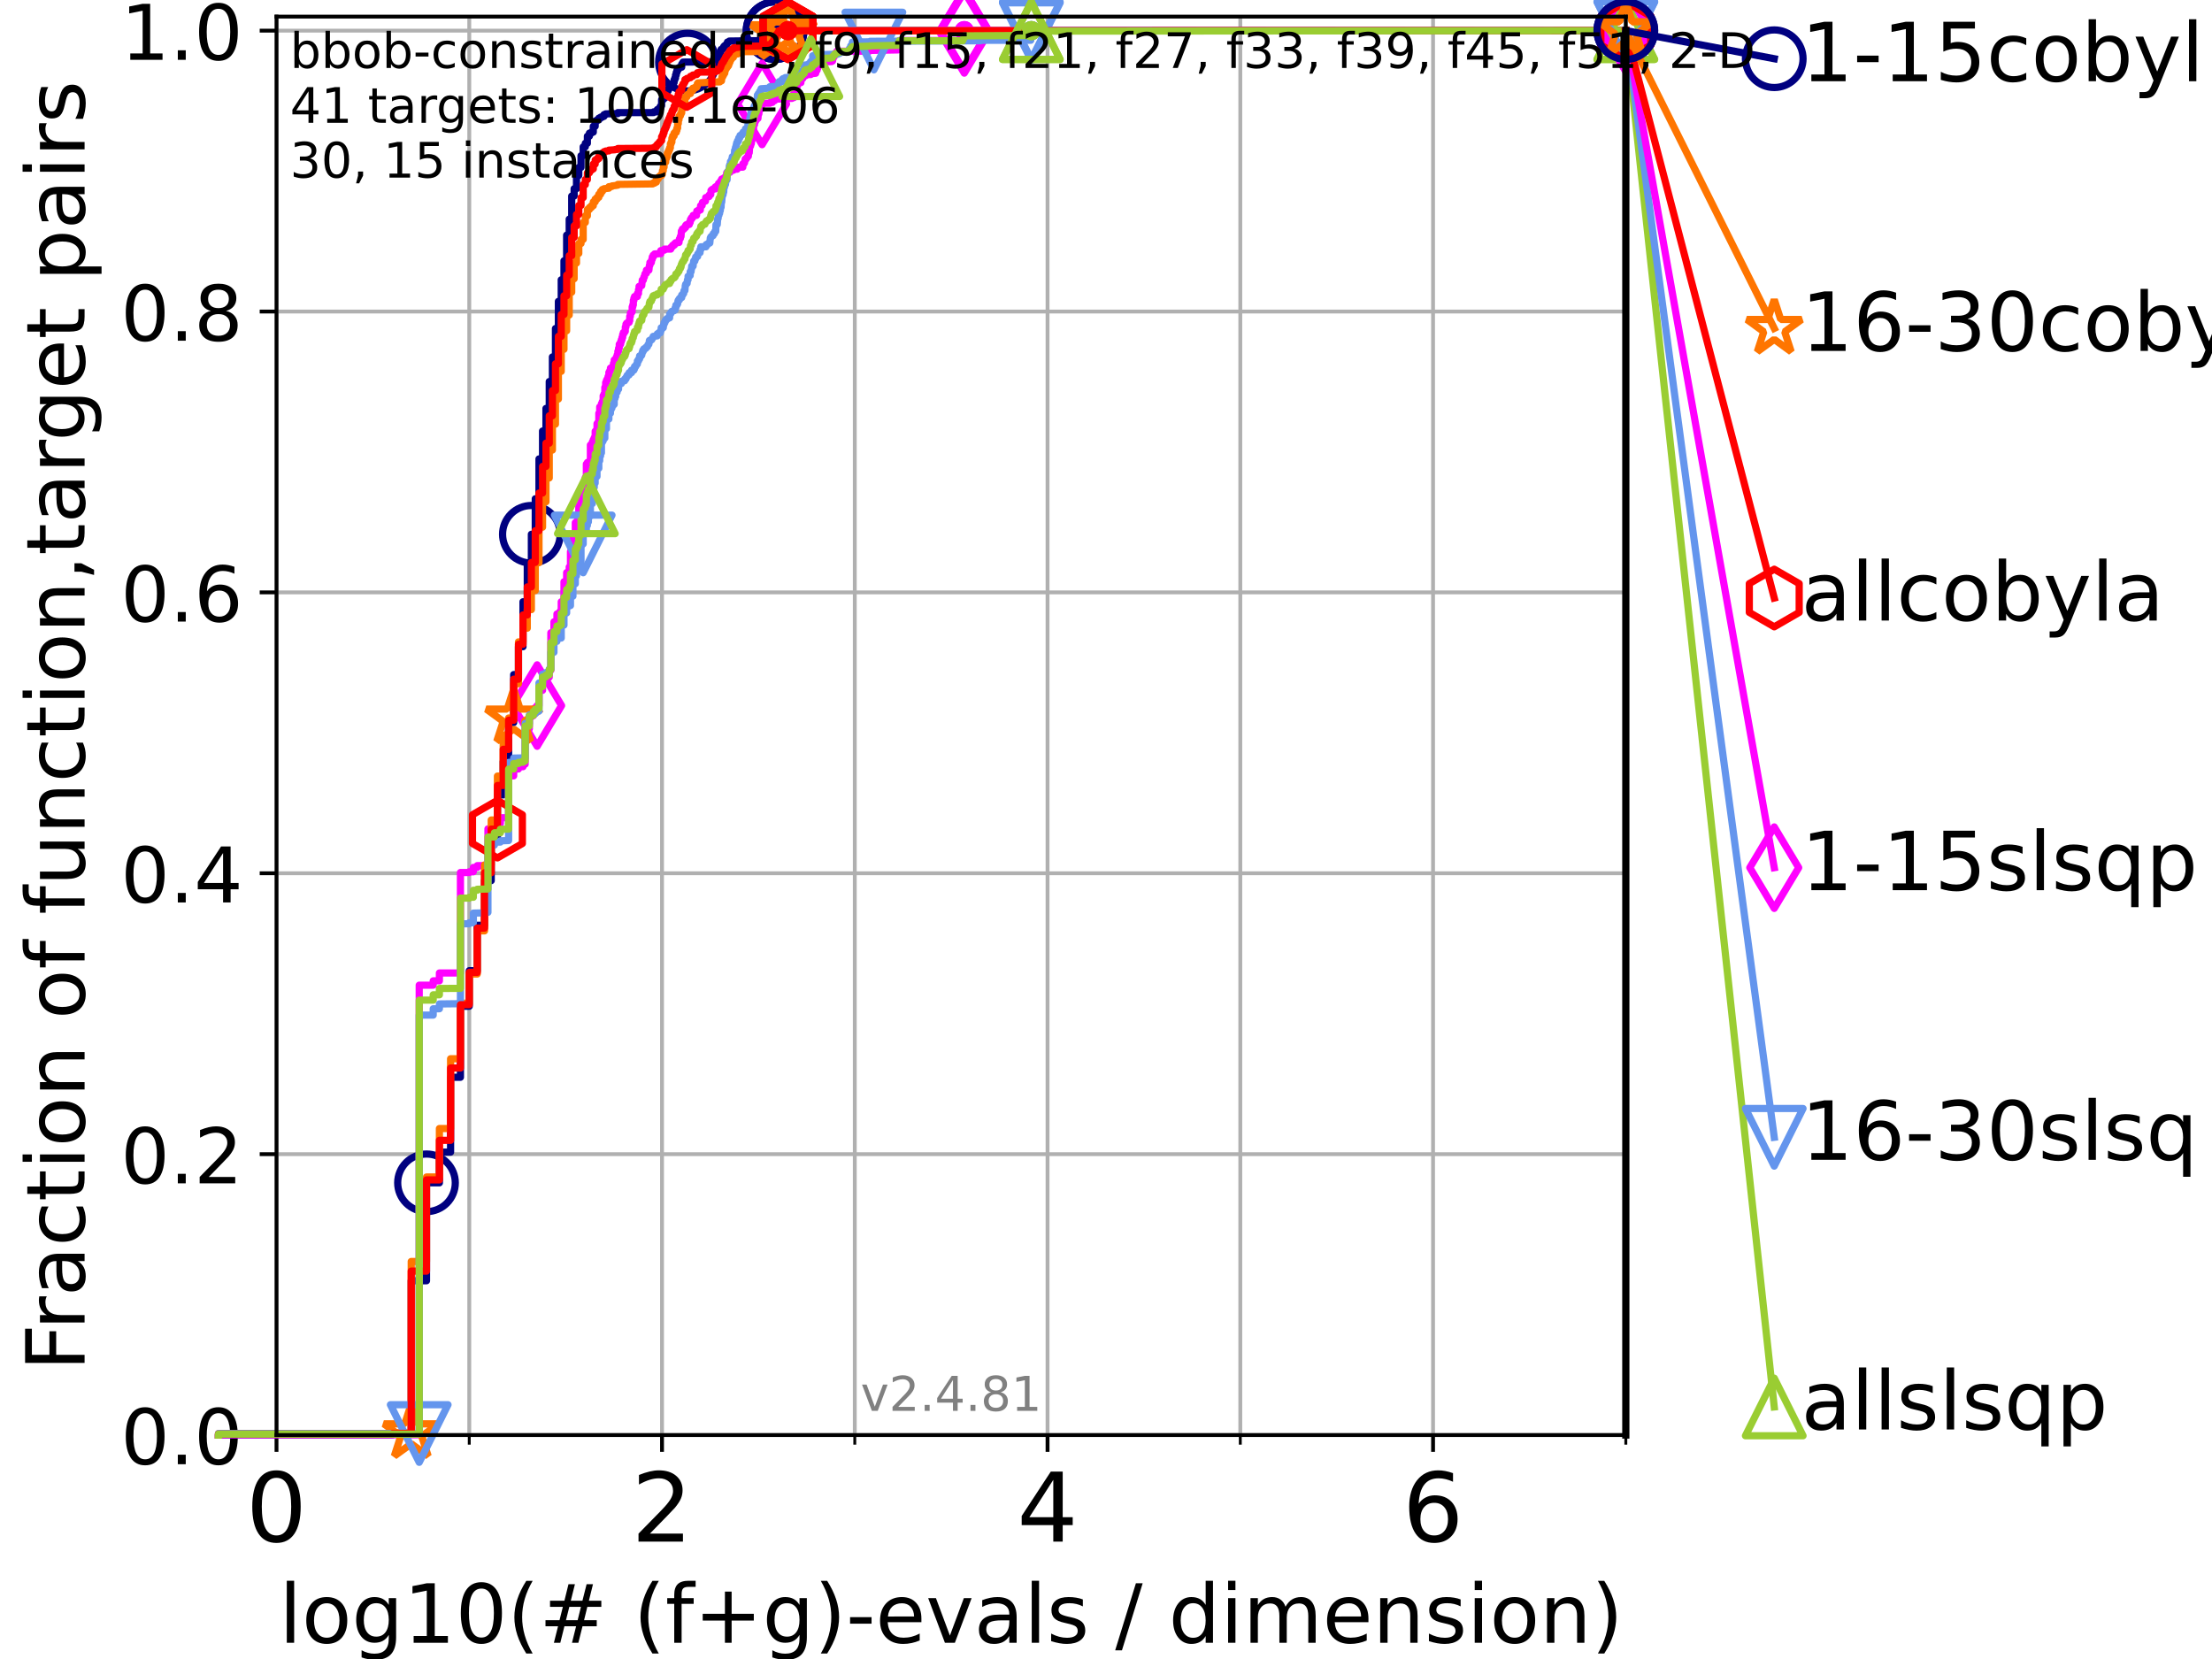 <?xml version="1.0" encoding="utf-8" standalone="no"?>
<!DOCTYPE svg PUBLIC "-//W3C//DTD SVG 1.1//EN"
  "http://www.w3.org/Graphics/SVG/1.1/DTD/svg11.dtd">
<!-- Created with matplotlib (https://matplotlib.org/) -->
<svg height="345.6pt" version="1.1" viewBox="0 0 460.8 345.6" width="460.8pt" xmlns="http://www.w3.org/2000/svg" xmlns:xlink="http://www.w3.org/1999/xlink">
 <defs>
  <style type="text/css">*{stroke-linecap:butt;stroke-linejoin:round;}</style>
 </defs>
 <g id="figure_1">
  <g id="patch_1">
   <path d="M 0 345.6 
L 460.8 345.6 
L 460.8 0 
L 0 0 
z
" style="fill:#ffffff;"/>
  </g>
  <g id="axes_1">
   <g id="patch_2">
    <path d="M 57.6 298.944 
L 338.688 298.944 
L 338.688 3.456 
L 57.6 3.456 
z
" style="fill:#ffffff;"/>
   </g>
   <g id="matplotlib.axis_1">
    <g id="xtick_1">
     <g id="line2d_1">
      <path clip-path="url(#p92883f4d3d)" d="M 57.6 298.944 
L 57.6 3.456 
" style="fill:none;stroke:#b0b0b0;stroke-linecap:square;stroke-width:0.8;"/>
     </g>
     <g id="line2d_2">
      <defs>
       <path d="M 0 0 
L 0 3.5 
" id="mcd60a493ec" style="stroke:#000000;stroke-width:0.8;"/>
      </defs>
      <g>
       <use style="stroke:#000000;stroke-width:0.8;" x="57.6" xlink:href="#mcd60a493ec" y="298.944"/>
      </g>
     </g>
     <g id="text_1">
      <!-- 0 -->
      <g transform="translate(51.237 321.141)scale(0.2 -0.2)">
       <defs>
        <path d="M 31.781 66.406 
Q 24.172 66.406 20.328 58.906 
Q 16.5 51.422 16.5 36.375 
Q 16.5 21.391 20.328 13.891 
Q 24.172 6.391 31.781 6.391 
Q 39.453 6.391 43.281 13.891 
Q 47.125 21.391 47.125 36.375 
Q 47.125 51.422 43.281 58.906 
Q 39.453 66.406 31.781 66.406 
z
M 31.781 74.219 
Q 44.047 74.219 50.516 64.516 
Q 56.984 54.828 56.984 36.375 
Q 56.984 17.969 50.516 8.266 
Q 44.047 -1.422 31.781 -1.422 
Q 19.531 -1.422 13.062 8.266 
Q 6.594 17.969 6.594 36.375 
Q 6.594 54.828 13.062 64.516 
Q 19.531 74.219 31.781 74.219 
z
" id="DejaVuSans-48"/>
       </defs>
       <use xlink:href="#DejaVuSans-48"/>
      </g>
     </g>
    </g>
    <g id="xtick_2">
     <g id="line2d_3">
      <path clip-path="url(#p92883f4d3d)" d="M 137.911 298.944 
L 137.911 3.456 
" style="fill:none;stroke:#b0b0b0;stroke-linecap:square;stroke-width:0.8;"/>
     </g>
     <g id="line2d_4">
      <g>
       <use style="stroke:#000000;stroke-width:0.8;" x="137.911" xlink:href="#mcd60a493ec" y="298.944"/>
      </g>
     </g>
     <g id="text_2">
      <!-- 2 -->
      <g transform="translate(131.548 321.141)scale(0.2 -0.2)">
       <defs>
        <path d="M 19.188 8.297 
L 53.609 8.297 
L 53.609 0 
L 7.328 0 
L 7.328 8.297 
Q 12.938 14.109 22.625 23.891 
Q 32.328 33.688 34.812 36.531 
Q 39.547 41.844 41.422 45.531 
Q 43.312 49.219 43.312 52.781 
Q 43.312 58.594 39.234 62.25 
Q 35.156 65.922 28.609 65.922 
Q 23.969 65.922 18.812 64.312 
Q 13.672 62.703 7.812 59.422 
L 7.812 69.391 
Q 13.766 71.781 18.938 73 
Q 24.125 74.219 28.422 74.219 
Q 39.75 74.219 46.484 68.547 
Q 53.219 62.891 53.219 53.422 
Q 53.219 48.922 51.531 44.891 
Q 49.859 40.875 45.406 35.406 
Q 44.188 33.984 37.641 27.219 
Q 31.109 20.453 19.188 8.297 
z
" id="DejaVuSans-50"/>
       </defs>
       <use xlink:href="#DejaVuSans-50"/>
      </g>
     </g>
    </g>
    <g id="xtick_3">
     <g id="line2d_5">
      <path clip-path="url(#p92883f4d3d)" d="M 218.222 298.944 
L 218.222 3.456 
" style="fill:none;stroke:#b0b0b0;stroke-linecap:square;stroke-width:0.8;"/>
     </g>
     <g id="line2d_6">
      <g>
       <use style="stroke:#000000;stroke-width:0.8;" x="218.222" xlink:href="#mcd60a493ec" y="298.944"/>
      </g>
     </g>
     <g id="text_3">
      <!-- 4 -->
      <g transform="translate(211.859 321.141)scale(0.2 -0.2)">
       <defs>
        <path d="M 37.797 64.312 
L 12.891 25.391 
L 37.797 25.391 
z
M 35.203 72.906 
L 47.609 72.906 
L 47.609 25.391 
L 58.016 25.391 
L 58.016 17.188 
L 47.609 17.188 
L 47.609 0 
L 37.797 0 
L 37.797 17.188 
L 4.891 17.188 
L 4.891 26.703 
z
" id="DejaVuSans-52"/>
       </defs>
       <use xlink:href="#DejaVuSans-52"/>
      </g>
     </g>
    </g>
    <g id="xtick_4">
     <g id="line2d_7">
      <path clip-path="url(#p92883f4d3d)" d="M 298.533 298.944 
L 298.533 3.456 
" style="fill:none;stroke:#b0b0b0;stroke-linecap:square;stroke-width:0.8;"/>
     </g>
     <g id="line2d_8">
      <g>
       <use style="stroke:#000000;stroke-width:0.8;" x="298.533" xlink:href="#mcd60a493ec" y="298.944"/>
      </g>
     </g>
     <g id="text_4">
      <!-- 6 -->
      <g transform="translate(292.17 321.141)scale(0.2 -0.2)">
       <defs>
        <path d="M 33.016 40.375 
Q 26.375 40.375 22.484 35.828 
Q 18.609 31.297 18.609 23.391 
Q 18.609 15.531 22.484 10.953 
Q 26.375 6.391 33.016 6.391 
Q 39.656 6.391 43.531 10.953 
Q 47.406 15.531 47.406 23.391 
Q 47.406 31.297 43.531 35.828 
Q 39.656 40.375 33.016 40.375 
z
M 52.594 71.297 
L 52.594 62.312 
Q 48.875 64.062 45.094 64.984 
Q 41.312 65.922 37.594 65.922 
Q 27.828 65.922 22.672 59.328 
Q 17.531 52.734 16.797 39.406 
Q 19.672 43.656 24.016 45.922 
Q 28.375 48.188 33.594 48.188 
Q 44.578 48.188 50.953 41.516 
Q 57.328 34.859 57.328 23.391 
Q 57.328 12.156 50.688 5.359 
Q 44.047 -1.422 33.016 -1.422 
Q 20.359 -1.422 13.672 8.266 
Q 6.984 17.969 6.984 36.375 
Q 6.984 53.656 15.188 63.938 
Q 23.391 74.219 37.203 74.219 
Q 40.922 74.219 44.703 73.484 
Q 48.484 72.75 52.594 71.297 
z
" id="DejaVuSans-54"/>
       </defs>
       <use xlink:href="#DejaVuSans-54"/>
      </g>
     </g>
    </g>
    <g id="xtick_5">
     <g id="line2d_9">
      <path clip-path="url(#p92883f4d3d)" d="M 97.755 298.944 
L 97.755 3.456 
" style="fill:none;stroke:#b0b0b0;stroke-linecap:square;stroke-width:0.8;"/>
     </g>
     <g id="line2d_10">
      <defs>
       <path d="M 0 0 
L 0 2 
" id="mb938327d90" style="stroke:#000000;stroke-width:0.6;"/>
      </defs>
      <g>
       <use style="stroke:#000000;stroke-width:0.6;" x="97.755" xlink:href="#mb938327d90" y="298.944"/>
      </g>
     </g>
    </g>
    <g id="xtick_6">
     <g id="line2d_11">
      <path clip-path="url(#p92883f4d3d)" d="M 178.066 298.944 
L 178.066 3.456 
" style="fill:none;stroke:#b0b0b0;stroke-linecap:square;stroke-width:0.8;"/>
     </g>
     <g id="line2d_12">
      <g>
       <use style="stroke:#000000;stroke-width:0.6;" x="178.066" xlink:href="#mb938327d90" y="298.944"/>
      </g>
     </g>
    </g>
    <g id="xtick_7">
     <g id="line2d_13">
      <path clip-path="url(#p92883f4d3d)" d="M 258.377 298.944 
L 258.377 3.456 
" style="fill:none;stroke:#b0b0b0;stroke-linecap:square;stroke-width:0.8;"/>
     </g>
     <g id="line2d_14">
      <g>
       <use style="stroke:#000000;stroke-width:0.6;" x="258.377" xlink:href="#mb938327d90" y="298.944"/>
      </g>
     </g>
    </g>
    <g id="xtick_8">
     <g id="line2d_15">
      <path clip-path="url(#p92883f4d3d)" d="M 338.688 298.944 
L 338.688 3.456 
" style="fill:none;stroke:#b0b0b0;stroke-linecap:square;stroke-width:0.8;"/>
     </g>
     <g id="line2d_16">
      <g>
       <use style="stroke:#000000;stroke-width:0.6;" x="338.688" xlink:href="#mb938327d90" y="298.944"/>
      </g>
     </g>
    </g>
    <g id="text_5">
     <!-- log10(# (f+g)-evals / dimension) -->
     <g transform="translate(58.145 342.218)scale(0.17 -0.17)">
      <defs>
       <path d="M 9.422 75.984 
L 18.406 75.984 
L 18.406 0 
L 9.422 0 
z
" id="DejaVuSans-108"/>
       <path d="M 30.609 48.391 
Q 23.391 48.391 19.188 42.75 
Q 14.984 37.109 14.984 27.297 
Q 14.984 17.484 19.156 11.844 
Q 23.344 6.203 30.609 6.203 
Q 37.797 6.203 41.984 11.859 
Q 46.188 17.531 46.188 27.297 
Q 46.188 37.016 41.984 42.703 
Q 37.797 48.391 30.609 48.391 
z
M 30.609 56 
Q 42.328 56 49.016 48.375 
Q 55.719 40.766 55.719 27.297 
Q 55.719 13.875 49.016 6.219 
Q 42.328 -1.422 30.609 -1.422 
Q 18.844 -1.422 12.172 6.219 
Q 5.516 13.875 5.516 27.297 
Q 5.516 40.766 12.172 48.375 
Q 18.844 56 30.609 56 
z
" id="DejaVuSans-111"/>
       <path d="M 45.406 27.984 
Q 45.406 37.75 41.375 43.109 
Q 37.359 48.484 30.078 48.484 
Q 22.859 48.484 18.828 43.109 
Q 14.797 37.75 14.797 27.984 
Q 14.797 18.266 18.828 12.891 
Q 22.859 7.516 30.078 7.516 
Q 37.359 7.516 41.375 12.891 
Q 45.406 18.266 45.406 27.984 
z
M 54.391 6.781 
Q 54.391 -7.172 48.188 -13.984 
Q 42 -20.797 29.203 -20.797 
Q 24.469 -20.797 20.266 -20.094 
Q 16.062 -19.391 12.109 -17.922 
L 12.109 -9.188 
Q 16.062 -11.328 19.922 -12.344 
Q 23.781 -13.375 27.781 -13.375 
Q 36.625 -13.375 41.016 -8.766 
Q 45.406 -4.156 45.406 5.172 
L 45.406 9.625 
Q 42.625 4.781 38.281 2.391 
Q 33.938 0 27.875 0 
Q 17.828 0 11.672 7.656 
Q 5.516 15.328 5.516 27.984 
Q 5.516 40.672 11.672 48.328 
Q 17.828 56 27.875 56 
Q 33.938 56 38.281 53.609 
Q 42.625 51.219 45.406 46.391 
L 45.406 54.688 
L 54.391 54.688 
z
" id="DejaVuSans-103"/>
       <path d="M 12.406 8.297 
L 28.516 8.297 
L 28.516 63.922 
L 10.984 60.406 
L 10.984 69.391 
L 28.422 72.906 
L 38.281 72.906 
L 38.281 8.297 
L 54.391 8.297 
L 54.391 0 
L 12.406 0 
z
" id="DejaVuSans-49"/>
       <path d="M 31 75.875 
Q 24.469 64.656 21.281 53.656 
Q 18.109 42.672 18.109 31.391 
Q 18.109 20.125 21.312 9.062 
Q 24.516 -2 31 -13.188 
L 23.188 -13.188 
Q 15.875 -1.703 12.234 9.375 
Q 8.594 20.453 8.594 31.391 
Q 8.594 42.281 12.203 53.312 
Q 15.828 64.359 23.188 75.875 
z
" id="DejaVuSans-40"/>
       <path d="M 51.125 44 
L 36.922 44 
L 32.812 27.688 
L 47.125 27.688 
z
M 43.797 71.781 
L 38.719 51.516 
L 52.984 51.516 
L 58.109 71.781 
L 65.922 71.781 
L 60.891 51.516 
L 76.125 51.516 
L 76.125 44 
L 58.984 44 
L 54.984 27.688 
L 70.516 27.688 
L 70.516 20.219 
L 53.078 20.219 
L 48 0 
L 40.188 0 
L 45.219 20.219 
L 30.906 20.219 
L 25.875 0 
L 18.016 0 
L 23.094 20.219 
L 7.719 20.219 
L 7.719 27.688 
L 24.906 27.688 
L 29 44 
L 13.281 44 
L 13.281 51.516 
L 30.906 51.516 
L 35.891 71.781 
z
" id="DejaVuSans-35"/>
       <path id="DejaVuSans-32"/>
       <path d="M 37.109 75.984 
L 37.109 68.5 
L 28.516 68.5 
Q 23.688 68.5 21.797 66.547 
Q 19.922 64.594 19.922 59.516 
L 19.922 54.688 
L 34.719 54.688 
L 34.719 47.703 
L 19.922 47.703 
L 19.922 0 
L 10.891 0 
L 10.891 47.703 
L 2.297 47.703 
L 2.297 54.688 
L 10.891 54.688 
L 10.891 58.5 
Q 10.891 67.625 15.141 71.797 
Q 19.391 75.984 28.609 75.984 
z
" id="DejaVuSans-102"/>
       <path d="M 46 62.703 
L 46 35.5 
L 73.188 35.5 
L 73.188 27.203 
L 46 27.203 
L 46 0 
L 37.797 0 
L 37.797 27.203 
L 10.594 27.203 
L 10.594 35.5 
L 37.797 35.5 
L 37.797 62.703 
z
" id="DejaVuSans-43"/>
       <path d="M 8.016 75.875 
L 15.828 75.875 
Q 23.141 64.359 26.781 53.312 
Q 30.422 42.281 30.422 31.391 
Q 30.422 20.453 26.781 9.375 
Q 23.141 -1.703 15.828 -13.188 
L 8.016 -13.188 
Q 14.5 -2 17.703 9.062 
Q 20.906 20.125 20.906 31.391 
Q 20.906 42.672 17.703 53.656 
Q 14.5 64.656 8.016 75.875 
z
" id="DejaVuSans-41"/>
       <path d="M 4.891 31.391 
L 31.203 31.391 
L 31.203 23.391 
L 4.891 23.391 
z
" id="DejaVuSans-45"/>
       <path d="M 56.203 29.594 
L 56.203 25.203 
L 14.891 25.203 
Q 15.484 15.922 20.484 11.062 
Q 25.484 6.203 34.422 6.203 
Q 39.594 6.203 44.453 7.469 
Q 49.312 8.734 54.109 11.281 
L 54.109 2.781 
Q 49.266 0.734 44.188 -0.344 
Q 39.109 -1.422 33.891 -1.422 
Q 20.797 -1.422 13.156 6.188 
Q 5.516 13.812 5.516 26.812 
Q 5.516 40.234 12.766 48.109 
Q 20.016 56 32.328 56 
Q 43.359 56 49.781 48.891 
Q 56.203 41.797 56.203 29.594 
z
M 47.219 32.234 
Q 47.125 39.594 43.094 43.984 
Q 39.062 48.391 32.422 48.391 
Q 24.906 48.391 20.391 44.141 
Q 15.875 39.891 15.188 32.172 
z
" id="DejaVuSans-101"/>
       <path d="M 2.984 54.688 
L 12.5 54.688 
L 29.594 8.797 
L 46.688 54.688 
L 56.203 54.688 
L 35.688 0 
L 23.484 0 
z
" id="DejaVuSans-118"/>
       <path d="M 34.281 27.484 
Q 23.391 27.484 19.188 25 
Q 14.984 22.516 14.984 16.5 
Q 14.984 11.719 18.141 8.906 
Q 21.297 6.109 26.703 6.109 
Q 34.188 6.109 38.703 11.406 
Q 43.219 16.703 43.219 25.484 
L 43.219 27.484 
z
M 52.203 31.203 
L 52.203 0 
L 43.219 0 
L 43.219 8.297 
Q 40.141 3.328 35.547 0.953 
Q 30.953 -1.422 24.312 -1.422 
Q 15.922 -1.422 10.953 3.297 
Q 6 8.016 6 15.922 
Q 6 25.141 12.172 29.828 
Q 18.359 34.516 30.609 34.516 
L 43.219 34.516 
L 43.219 35.406 
Q 43.219 41.609 39.141 45 
Q 35.062 48.391 27.688 48.391 
Q 23 48.391 18.547 47.266 
Q 14.109 46.141 10.016 43.891 
L 10.016 52.203 
Q 14.938 54.109 19.578 55.047 
Q 24.219 56 28.609 56 
Q 40.484 56 46.344 49.844 
Q 52.203 43.703 52.203 31.203 
z
" id="DejaVuSans-97"/>
       <path d="M 44.281 53.078 
L 44.281 44.578 
Q 40.484 46.531 36.375 47.5 
Q 32.281 48.484 27.875 48.484 
Q 21.188 48.484 17.844 46.438 
Q 14.5 44.391 14.5 40.281 
Q 14.5 37.156 16.891 35.375 
Q 19.281 33.594 26.516 31.984 
L 29.594 31.297 
Q 39.156 29.25 43.188 25.516 
Q 47.219 21.781 47.219 15.094 
Q 47.219 7.469 41.188 3.016 
Q 35.156 -1.422 24.609 -1.422 
Q 20.219 -1.422 15.453 -0.562 
Q 10.688 0.297 5.422 2 
L 5.422 11.281 
Q 10.406 8.688 15.234 7.391 
Q 20.062 6.109 24.812 6.109 
Q 31.156 6.109 34.562 8.281 
Q 37.984 10.453 37.984 14.406 
Q 37.984 18.062 35.516 20.016 
Q 33.062 21.969 24.703 23.781 
L 21.578 24.516 
Q 13.234 26.266 9.516 29.906 
Q 5.812 33.547 5.812 39.891 
Q 5.812 47.609 11.281 51.797 
Q 16.75 56 26.812 56 
Q 31.781 56 36.172 55.266 
Q 40.578 54.547 44.281 53.078 
z
" id="DejaVuSans-115"/>
       <path d="M 25.391 72.906 
L 33.688 72.906 
L 8.297 -9.281 
L 0 -9.281 
z
" id="DejaVuSans-47"/>
       <path d="M 45.406 46.391 
L 45.406 75.984 
L 54.391 75.984 
L 54.391 0 
L 45.406 0 
L 45.406 8.203 
Q 42.578 3.328 38.25 0.953 
Q 33.938 -1.422 27.875 -1.422 
Q 17.969 -1.422 11.734 6.484 
Q 5.516 14.406 5.516 27.297 
Q 5.516 40.188 11.734 48.094 
Q 17.969 56 27.875 56 
Q 33.938 56 38.25 53.625 
Q 42.578 51.266 45.406 46.391 
z
M 14.797 27.297 
Q 14.797 17.391 18.875 11.75 
Q 22.953 6.109 30.078 6.109 
Q 37.203 6.109 41.297 11.75 
Q 45.406 17.391 45.406 27.297 
Q 45.406 37.203 41.297 42.844 
Q 37.203 48.484 30.078 48.484 
Q 22.953 48.484 18.875 42.844 
Q 14.797 37.203 14.797 27.297 
z
" id="DejaVuSans-100"/>
       <path d="M 9.422 54.688 
L 18.406 54.688 
L 18.406 0 
L 9.422 0 
z
M 9.422 75.984 
L 18.406 75.984 
L 18.406 64.594 
L 9.422 64.594 
z
" id="DejaVuSans-105"/>
       <path d="M 52 44.188 
Q 55.375 50.25 60.062 53.125 
Q 64.75 56 71.094 56 
Q 79.641 56 84.281 50.016 
Q 88.922 44.047 88.922 33.016 
L 88.922 0 
L 79.891 0 
L 79.891 32.719 
Q 79.891 40.578 77.094 44.375 
Q 74.312 48.188 68.609 48.188 
Q 61.625 48.188 57.562 43.547 
Q 53.516 38.922 53.516 30.906 
L 53.516 0 
L 44.484 0 
L 44.484 32.719 
Q 44.484 40.625 41.703 44.406 
Q 38.922 48.188 33.109 48.188 
Q 26.219 48.188 22.156 43.531 
Q 18.109 38.875 18.109 30.906 
L 18.109 0 
L 9.078 0 
L 9.078 54.688 
L 18.109 54.688 
L 18.109 46.188 
Q 21.188 51.219 25.484 53.609 
Q 29.781 56 35.688 56 
Q 41.656 56 45.828 52.969 
Q 50 49.953 52 44.188 
z
" id="DejaVuSans-109"/>
       <path d="M 54.891 33.016 
L 54.891 0 
L 45.906 0 
L 45.906 32.719 
Q 45.906 40.484 42.875 44.328 
Q 39.844 48.188 33.797 48.188 
Q 26.516 48.188 22.312 43.547 
Q 18.109 38.922 18.109 30.906 
L 18.109 0 
L 9.078 0 
L 9.078 54.688 
L 18.109 54.688 
L 18.109 46.188 
Q 21.344 51.125 25.703 53.562 
Q 30.078 56 35.797 56 
Q 45.219 56 50.047 50.172 
Q 54.891 44.344 54.891 33.016 
z
" id="DejaVuSans-110"/>
      </defs>
      <use xlink:href="#DejaVuSans-108"/>
      <use x="27.783" xlink:href="#DejaVuSans-111"/>
      <use x="88.965" xlink:href="#DejaVuSans-103"/>
      <use x="152.441" xlink:href="#DejaVuSans-49"/>
      <use x="216.064" xlink:href="#DejaVuSans-48"/>
      <use x="279.688" xlink:href="#DejaVuSans-40"/>
      <use x="318.701" xlink:href="#DejaVuSans-35"/>
      <use x="402.49" xlink:href="#DejaVuSans-32"/>
      <use x="434.277" xlink:href="#DejaVuSans-40"/>
      <use x="473.291" xlink:href="#DejaVuSans-102"/>
      <use x="508.496" xlink:href="#DejaVuSans-43"/>
      <use x="592.285" xlink:href="#DejaVuSans-103"/>
      <use x="655.762" xlink:href="#DejaVuSans-41"/>
      <use x="694.775" xlink:href="#DejaVuSans-45"/>
      <use x="730.859" xlink:href="#DejaVuSans-101"/>
      <use x="792.383" xlink:href="#DejaVuSans-118"/>
      <use x="851.562" xlink:href="#DejaVuSans-97"/>
      <use x="912.842" xlink:href="#DejaVuSans-108"/>
      <use x="940.625" xlink:href="#DejaVuSans-115"/>
      <use x="992.725" xlink:href="#DejaVuSans-32"/>
      <use x="1024.512" xlink:href="#DejaVuSans-47"/>
      <use x="1058.203" xlink:href="#DejaVuSans-32"/>
      <use x="1089.99" xlink:href="#DejaVuSans-100"/>
      <use x="1153.467" xlink:href="#DejaVuSans-105"/>
      <use x="1181.25" xlink:href="#DejaVuSans-109"/>
      <use x="1278.662" xlink:href="#DejaVuSans-101"/>
      <use x="1340.186" xlink:href="#DejaVuSans-110"/>
      <use x="1403.564" xlink:href="#DejaVuSans-115"/>
      <use x="1455.664" xlink:href="#DejaVuSans-105"/>
      <use x="1483.447" xlink:href="#DejaVuSans-111"/>
      <use x="1544.629" xlink:href="#DejaVuSans-110"/>
      <use x="1608.008" xlink:href="#DejaVuSans-41"/>
     </g>
    </g>
   </g>
   <g id="matplotlib.axis_2">
    <g id="ytick_1">
     <g id="line2d_17">
      <path clip-path="url(#p92883f4d3d)" d="M 57.6 298.944 
L 338.688 298.944 
" style="fill:none;stroke:#b0b0b0;stroke-linecap:square;stroke-width:0.8;"/>
     </g>
     <g id="line2d_18">
      <defs>
       <path d="M 0 0 
L -3.5 0 
" id="m7f2521a0b7" style="stroke:#000000;stroke-width:0.8;"/>
      </defs>
      <g>
       <use style="stroke:#000000;stroke-width:0.8;" x="57.6" xlink:href="#m7f2521a0b7" y="298.944"/>
      </g>
     </g>
     <g id="text_6">
      <!-- 0.0 -->
      <g transform="translate(25.155 305.023)scale(0.16 -0.16)">
       <defs>
        <path d="M 10.688 12.406 
L 21 12.406 
L 21 0 
L 10.688 0 
z
" id="DejaVuSans-46"/>
       </defs>
       <use xlink:href="#DejaVuSans-48"/>
       <use x="63.623" xlink:href="#DejaVuSans-46"/>
       <use x="95.41" xlink:href="#DejaVuSans-48"/>
      </g>
     </g>
    </g>
    <g id="ytick_2">
     <g id="line2d_19">
      <path clip-path="url(#p92883f4d3d)" d="M 57.6 240.432 
L 338.688 240.432 
" style="fill:none;stroke:#b0b0b0;stroke-linecap:square;stroke-width:0.8;"/>
     </g>
     <g id="line2d_20">
      <g>
       <use style="stroke:#000000;stroke-width:0.8;" x="57.6" xlink:href="#m7f2521a0b7" y="240.432"/>
      </g>
     </g>
     <g id="text_7">
      <!-- 0.2 -->
      <g transform="translate(25.155 246.51)scale(0.16 -0.16)">
       <use xlink:href="#DejaVuSans-48"/>
       <use x="63.623" xlink:href="#DejaVuSans-46"/>
       <use x="95.41" xlink:href="#DejaVuSans-50"/>
      </g>
     </g>
    </g>
    <g id="ytick_3">
     <g id="line2d_21">
      <path clip-path="url(#p92883f4d3d)" d="M 57.6 181.919 
L 338.688 181.919 
" style="fill:none;stroke:#b0b0b0;stroke-linecap:square;stroke-width:0.8;"/>
     </g>
     <g id="line2d_22">
      <g>
       <use style="stroke:#000000;stroke-width:0.8;" x="57.6" xlink:href="#m7f2521a0b7" y="181.919"/>
      </g>
     </g>
     <g id="text_8">
      <!-- 0.4 -->
      <g transform="translate(25.155 187.998)scale(0.16 -0.16)">
       <use xlink:href="#DejaVuSans-48"/>
       <use x="63.623" xlink:href="#DejaVuSans-46"/>
       <use x="95.41" xlink:href="#DejaVuSans-52"/>
      </g>
     </g>
    </g>
    <g id="ytick_4">
     <g id="line2d_23">
      <path clip-path="url(#p92883f4d3d)" d="M 57.6 123.407 
L 338.688 123.407 
" style="fill:none;stroke:#b0b0b0;stroke-linecap:square;stroke-width:0.8;"/>
     </g>
     <g id="line2d_24">
      <g>
       <use style="stroke:#000000;stroke-width:0.8;" x="57.6" xlink:href="#m7f2521a0b7" y="123.407"/>
      </g>
     </g>
     <g id="text_9">
      <!-- 0.6 -->
      <g transform="translate(25.155 129.485)scale(0.16 -0.16)">
       <use xlink:href="#DejaVuSans-48"/>
       <use x="63.623" xlink:href="#DejaVuSans-46"/>
       <use x="95.41" xlink:href="#DejaVuSans-54"/>
      </g>
     </g>
    </g>
    <g id="ytick_5">
     <g id="line2d_25">
      <path clip-path="url(#p92883f4d3d)" d="M 57.6 64.894 
L 338.688 64.894 
" style="fill:none;stroke:#b0b0b0;stroke-linecap:square;stroke-width:0.8;"/>
     </g>
     <g id="line2d_26">
      <g>
       <use style="stroke:#000000;stroke-width:0.8;" x="57.6" xlink:href="#m7f2521a0b7" y="64.894"/>
      </g>
     </g>
     <g id="text_10">
      <!-- 0.8 -->
      <g transform="translate(25.155 70.973)scale(0.16 -0.16)">
       <defs>
        <path d="M 31.781 34.625 
Q 24.75 34.625 20.719 30.859 
Q 16.703 27.094 16.703 20.516 
Q 16.703 13.922 20.719 10.156 
Q 24.75 6.391 31.781 6.391 
Q 38.812 6.391 42.859 10.172 
Q 46.922 13.969 46.922 20.516 
Q 46.922 27.094 42.891 30.859 
Q 38.875 34.625 31.781 34.625 
z
M 21.922 38.812 
Q 15.578 40.375 12.031 44.719 
Q 8.5 49.078 8.5 55.328 
Q 8.5 64.062 14.719 69.141 
Q 20.953 74.219 31.781 74.219 
Q 42.672 74.219 48.875 69.141 
Q 55.078 64.062 55.078 55.328 
Q 55.078 49.078 51.531 44.719 
Q 48 40.375 41.703 38.812 
Q 48.828 37.156 52.797 32.312 
Q 56.781 27.484 56.781 20.516 
Q 56.781 9.906 50.312 4.234 
Q 43.844 -1.422 31.781 -1.422 
Q 19.734 -1.422 13.25 4.234 
Q 6.781 9.906 6.781 20.516 
Q 6.781 27.484 10.781 32.312 
Q 14.797 37.156 21.922 38.812 
z
M 18.312 54.391 
Q 18.312 48.734 21.844 45.562 
Q 25.391 42.391 31.781 42.391 
Q 38.141 42.391 41.719 45.562 
Q 45.312 48.734 45.312 54.391 
Q 45.312 60.062 41.719 63.234 
Q 38.141 66.406 31.781 66.406 
Q 25.391 66.406 21.844 63.234 
Q 18.312 60.062 18.312 54.391 
z
" id="DejaVuSans-56"/>
       </defs>
       <use xlink:href="#DejaVuSans-48"/>
       <use x="63.623" xlink:href="#DejaVuSans-46"/>
       <use x="95.41" xlink:href="#DejaVuSans-56"/>
      </g>
     </g>
    </g>
    <g id="ytick_6">
     <g id="line2d_27">
      <path clip-path="url(#p92883f4d3d)" d="M 57.6 6.382 
L 338.688 6.382 
" style="fill:none;stroke:#b0b0b0;stroke-linecap:square;stroke-width:0.8;"/>
     </g>
     <g id="line2d_28">
      <g>
       <use style="stroke:#000000;stroke-width:0.8;" x="57.6" xlink:href="#m7f2521a0b7" y="6.382"/>
      </g>
     </g>
     <g id="text_11">
      <!-- 1.0 -->
      <g transform="translate(25.155 12.46)scale(0.16 -0.16)">
       <use xlink:href="#DejaVuSans-49"/>
       <use x="63.623" xlink:href="#DejaVuSans-46"/>
       <use x="95.41" xlink:href="#DejaVuSans-48"/>
      </g>
     </g>
    </g>
    <g id="text_12">
     <!-- Fraction of function,target pairs -->
     <g transform="translate(17.62 285.585)rotate(-90)scale(0.17 -0.17)">
      <defs>
       <path d="M 9.812 72.906 
L 51.703 72.906 
L 51.703 64.594 
L 19.672 64.594 
L 19.672 43.109 
L 48.578 43.109 
L 48.578 34.812 
L 19.672 34.812 
L 19.672 0 
L 9.812 0 
z
" id="DejaVuSans-70"/>
       <path d="M 41.109 46.297 
Q 39.594 47.172 37.812 47.578 
Q 36.031 48 33.891 48 
Q 26.266 48 22.188 43.047 
Q 18.109 38.094 18.109 28.812 
L 18.109 0 
L 9.078 0 
L 9.078 54.688 
L 18.109 54.688 
L 18.109 46.188 
Q 20.953 51.172 25.484 53.578 
Q 30.031 56 36.531 56 
Q 37.453 56 38.578 55.875 
Q 39.703 55.766 41.062 55.516 
z
" id="DejaVuSans-114"/>
       <path d="M 48.781 52.594 
L 48.781 44.188 
Q 44.969 46.297 41.141 47.344 
Q 37.312 48.391 33.406 48.391 
Q 24.656 48.391 19.812 42.844 
Q 14.984 37.312 14.984 27.297 
Q 14.984 17.281 19.812 11.734 
Q 24.656 6.203 33.406 6.203 
Q 37.312 6.203 41.141 7.25 
Q 44.969 8.297 48.781 10.406 
L 48.781 2.094 
Q 45.016 0.344 40.984 -0.531 
Q 36.969 -1.422 32.422 -1.422 
Q 20.062 -1.422 12.781 6.344 
Q 5.516 14.109 5.516 27.297 
Q 5.516 40.672 12.859 48.328 
Q 20.219 56 33.016 56 
Q 37.156 56 41.109 55.141 
Q 45.062 54.297 48.781 52.594 
z
" id="DejaVuSans-99"/>
       <path d="M 18.312 70.219 
L 18.312 54.688 
L 36.812 54.688 
L 36.812 47.703 
L 18.312 47.703 
L 18.312 18.016 
Q 18.312 11.328 20.141 9.422 
Q 21.969 7.516 27.594 7.516 
L 36.812 7.516 
L 36.812 0 
L 27.594 0 
Q 17.188 0 13.234 3.875 
Q 9.281 7.766 9.281 18.016 
L 9.281 47.703 
L 2.688 47.703 
L 2.688 54.688 
L 9.281 54.688 
L 9.281 70.219 
z
" id="DejaVuSans-116"/>
       <path d="M 8.5 21.578 
L 8.5 54.688 
L 17.484 54.688 
L 17.484 21.922 
Q 17.484 14.156 20.5 10.266 
Q 23.531 6.391 29.594 6.391 
Q 36.859 6.391 41.078 11.031 
Q 45.312 15.672 45.312 23.688 
L 45.312 54.688 
L 54.297 54.688 
L 54.297 0 
L 45.312 0 
L 45.312 8.406 
Q 42.047 3.422 37.719 1 
Q 33.406 -1.422 27.688 -1.422 
Q 18.266 -1.422 13.375 4.438 
Q 8.5 10.297 8.5 21.578 
z
M 31.109 56 
z
" id="DejaVuSans-117"/>
       <path d="M 11.719 12.406 
L 22.016 12.406 
L 22.016 4 
L 14.016 -11.625 
L 7.719 -11.625 
L 11.719 4 
z
" id="DejaVuSans-44"/>
       <path d="M 18.109 8.203 
L 18.109 -20.797 
L 9.078 -20.797 
L 9.078 54.688 
L 18.109 54.688 
L 18.109 46.391 
Q 20.953 51.266 25.266 53.625 
Q 29.594 56 35.594 56 
Q 45.562 56 51.781 48.094 
Q 58.016 40.188 58.016 27.297 
Q 58.016 14.406 51.781 6.484 
Q 45.562 -1.422 35.594 -1.422 
Q 29.594 -1.422 25.266 0.953 
Q 20.953 3.328 18.109 8.203 
z
M 48.688 27.297 
Q 48.688 37.203 44.609 42.844 
Q 40.531 48.484 33.406 48.484 
Q 26.266 48.484 22.188 42.844 
Q 18.109 37.203 18.109 27.297 
Q 18.109 17.391 22.188 11.75 
Q 26.266 6.109 33.406 6.109 
Q 40.531 6.109 44.609 11.75 
Q 48.688 17.391 48.688 27.297 
z
" id="DejaVuSans-112"/>
      </defs>
      <use xlink:href="#DejaVuSans-70"/>
      <use x="50.27" xlink:href="#DejaVuSans-114"/>
      <use x="91.383" xlink:href="#DejaVuSans-97"/>
      <use x="152.662" xlink:href="#DejaVuSans-99"/>
      <use x="207.643" xlink:href="#DejaVuSans-116"/>
      <use x="246.852" xlink:href="#DejaVuSans-105"/>
      <use x="274.635" xlink:href="#DejaVuSans-111"/>
      <use x="335.816" xlink:href="#DejaVuSans-110"/>
      <use x="399.195" xlink:href="#DejaVuSans-32"/>
      <use x="430.982" xlink:href="#DejaVuSans-111"/>
      <use x="492.164" xlink:href="#DejaVuSans-102"/>
      <use x="527.369" xlink:href="#DejaVuSans-32"/>
      <use x="559.156" xlink:href="#DejaVuSans-102"/>
      <use x="594.361" xlink:href="#DejaVuSans-117"/>
      <use x="657.74" xlink:href="#DejaVuSans-110"/>
      <use x="721.119" xlink:href="#DejaVuSans-99"/>
      <use x="776.1" xlink:href="#DejaVuSans-116"/>
      <use x="815.309" xlink:href="#DejaVuSans-105"/>
      <use x="843.092" xlink:href="#DejaVuSans-111"/>
      <use x="904.273" xlink:href="#DejaVuSans-110"/>
      <use x="967.652" xlink:href="#DejaVuSans-44"/>
      <use x="999.439" xlink:href="#DejaVuSans-116"/>
      <use x="1038.648" xlink:href="#DejaVuSans-97"/>
      <use x="1099.928" xlink:href="#DejaVuSans-114"/>
      <use x="1139.291" xlink:href="#DejaVuSans-103"/>
      <use x="1202.768" xlink:href="#DejaVuSans-101"/>
      <use x="1264.291" xlink:href="#DejaVuSans-116"/>
      <use x="1303.5" xlink:href="#DejaVuSans-32"/>
      <use x="1335.287" xlink:href="#DejaVuSans-112"/>
      <use x="1398.764" xlink:href="#DejaVuSans-97"/>
      <use x="1460.043" xlink:href="#DejaVuSans-105"/>
      <use x="1487.826" xlink:href="#DejaVuSans-114"/>
      <use x="1528.939" xlink:href="#DejaVuSans-115"/>
     </g>
    </g>
   </g>
   <g id="line2d_29">
    <defs>
     <path d="M 0 1.5 
C 0.398 1.5 0.779 1.342 1.061 1.061 
C 1.342 0.779 1.5 0.398 1.5 0 
C 1.5 -0.398 1.342 -0.779 1.061 -1.061 
C 0.779 -1.342 0.398 -1.5 0 -1.5 
C -0.398 -1.5 -0.779 -1.342 -1.061 -1.061 
C -1.342 -0.779 -1.5 -0.398 -1.5 0 
C -1.5 0.398 -1.342 0.779 -1.061 1.061 
C -0.779 1.342 -0.398 1.5 0 1.5 
z
" id="mc900eb2b34" style="stroke:#000080;"/>
    </defs>
    <g>
     <use style="fill:#000080;stroke:#000080;" x="161.466" xlink:href="#mc900eb2b34" y="6.382"/>
     <use style="fill:#000080;stroke:#000080;" x="161.466" xlink:href="#mc900eb2b34" y="6.382"/>
    </g>
   </g>
   <g id="line2d_30">
    <path d="M 45.512 298.944 
L 45.512 298.891 
L 81.776 298.891 
L 81.776 298.733 
L 85.667 298.733 
L 85.667 266.807 
L 88.847 266.807 
L 88.847 246.404 
L 91.535 246.404 
L 91.535 240.009 
L 93.864 240.009 
L 93.864 224.416 
L 95.918 224.416 
L 95.918 209.616 
L 97.755 209.616 
L 97.755 202.216 
L 99.418 202.216 
L 99.418 192.755 
L 100.935 192.755 
L 100.935 183.452 
L 102.331 183.452 
L 102.331 174.625 
L 103.623 174.625 
L 103.623 165.586 
L 104.826 165.586 
L 104.826 158.662 
L 105.952 158.662 
L 105.952 150.522 
L 107.009 150.522 
L 107.009 140.532 
L 108.006 140.532 
L 108.006 134.718 
L 108.949 134.718 
L 108.949 125.362 
L 109.843 125.362 
L 109.843 117.539 
L 110.694 117.539 
L 110.694 111.302 
L 111.506 111.302 
L 111.506 103.902 
L 112.281 103.902 
L 112.281 95.604 
L 113.023 95.604 
L 113.023 89.79 
L 113.735 89.79 
L 113.735 85.085 
L 114.419 85.085 
L 114.419 79.483 
L 115.077 79.483 
L 115.077 74.355 
L 115.711 74.355 
L 115.711 68.436 
L 116.323 68.436 
L 116.323 62.78 
L 116.914 62.78 
L 116.914 58.287 
L 117.486 58.287 
L 117.486 54.323 
L 118.04 54.323 
L 118.04 48.984 
L 118.577 48.984 
L 118.577 45.654 
L 119.097 45.654 
L 119.097 40.844 
L 119.603 40.844 
L 119.603 39.311 
L 120.094 39.311 
L 120.094 36.563 
L 120.572 36.563 
L 120.572 34.871 
L 121.037 34.871 
L 121.037 32.44 
L 121.49 32.44 
L 121.49 30.59 
L 121.931 30.59 
L 121.931 29.85 
L 122.362 29.85 
L 122.362 28.37 
L 122.782 28.37 
L 122.782 27.736 
L 123.193 27.736 
L 123.193 27.524 
L 123.594 27.524 
L 123.594 26.309 
L 123.985 26.309 
L 123.985 25.199 
L 124.369 25.199 
L 124.369 24.987 
L 124.744 24.987 
L 124.744 24.617 
L 125.111 24.617 
L 125.111 24.406 
L 125.471 24.406 
L 125.471 24.247 
L 125.823 24.247 
L 125.823 23.877 
L 126.168 23.877 
L 126.168 23.719 
L 128.709 23.666 
L 128.709 23.454 
L 136.17 23.454 
L 136.17 23.296 
L 136.924 23.296 
L 136.924 22.82 
L 137.29 22.82 
L 137.29 22.609 
L 137.469 22.609 
L 137.469 22.292 
L 137.647 22.292 
L 137.647 22.027 
L 137.823 22.027 
L 137.823 20.759 
L 138.171 20.759 
L 138.171 20.494 
L 138.511 20.442 
L 138.511 19.754 
L 138.845 19.754 
L 138.845 19.173 
L 139.009 19.173 
L 139.009 18.962 
L 139.172 18.962 
L 139.172 18.644 
L 139.334 18.644 
L 139.334 18.222 
L 139.494 18.222 
L 139.494 17.957 
L 139.965 17.904 
L 139.965 17.693 
L 140.119 17.693 
L 140.119 17.482 
L 140.272 17.482 
L 140.272 17.217 
L 140.424 17.217 
L 140.424 16.636 
L 140.574 16.636 
L 140.574 16.266 
L 140.723 16.266 
L 140.723 15.632 
L 140.871 15.632 
L 140.871 15.103 
L 141.018 15.103 
L 141.018 14.627 
L 141.307 14.522 
L 141.307 14.204 
L 141.45 14.204 
L 141.45 14.046 
L 142.01 13.993 
L 142.01 13.359 
L 142.148 13.359 
L 142.148 13.147 
L 142.284 13.147 
L 142.284 12.936 
L 148.966 12.883 
L 148.966 12.513 
L 149.423 12.513 
L 149.423 11.773 
L 149.955 11.667 
L 150.042 11.244 
L 150.129 11.244 
L 150.215 10.293 
L 150.641 10.187 
L 150.725 9.764 
L 150.891 9.764 
L 150.891 9.553 
L 151.219 9.553 
L 151.219 9.289 
L 151.462 9.236 
L 151.542 8.76 
L 151.936 8.707 
L 151.936 8.549 
L 160.006 8.443 
L 160.006 7.914 
L 160.538 7.809 
L 160.538 7.756 
L 160.774 7.65 
L 160.821 7.174 
L 161.1 7.174 
L 161.1 6.699 
L 161.466 6.593 
L 161.466 6.382 
L 338.688 6.382 
L 338.688 6.382 
" style="fill:none;stroke:#000080;stroke-linecap:square;stroke-width:1.5;"/>
   </g>
   <g id="line2d_31">
    <defs>
     <path d="M 0 6 
C 1.591 6 3.117 5.368 4.243 4.243 
C 5.368 3.117 6 1.591 6 0 
C 6 -1.591 5.368 -3.117 4.243 -4.243 
C 3.117 -5.368 1.591 -6 0 -6 
C -1.591 -6 -3.117 -5.368 -4.243 -4.243 
C -5.368 -3.117 -6 -1.591 -6 0 
C -6 1.591 -5.368 3.117 -4.243 4.243 
C -3.117 5.368 -1.591 6 0 6 
z
" id="m884d70ffc6" style="stroke:#000080;stroke-width:1.5;"/>
    </defs>
    <g>
     <use style="fill-opacity:0;stroke:#000080;stroke-width:1.5;" x="88.847" xlink:href="#m884d70ffc6" y="246.404"/>
     <use style="fill-opacity:0;stroke:#000080;stroke-width:1.5;" x="110.694" xlink:href="#m884d70ffc6" y="111.302"/>
     <use style="fill-opacity:0;stroke:#000080;stroke-width:1.5;" x="143.209" xlink:href="#m884d70ffc6" y="12.936"/>
     <use style="fill-opacity:0;stroke:#000080;stroke-width:1.5;" x="161.466" xlink:href="#m884d70ffc6" y="6.382"/>
     <use style="fill-opacity:0;stroke:#000080;stroke-width:1.5;" x="161.466" xlink:href="#m884d70ffc6" y="6.382"/>
     <use style="fill-opacity:0;stroke:#000080;stroke-width:1.5;" x="338.688" xlink:href="#m884d70ffc6" y="6.382"/>
    </g>
   </g>
   <g id="line2d_32">
    <path style="fill:none;stroke:#000080;stroke-linecap:square;stroke-width:1.5;"/>
    <g/>
   </g>
   <g id="line2d_33">
    <defs>
     <path d="M 0 1.5 
C 0.398 1.5 0.779 1.342 1.061 1.061 
C 1.342 0.779 1.5 0.398 1.5 0 
C 1.5 -0.398 1.342 -0.779 1.061 -1.061 
C 0.779 -1.342 0.398 -1.5 0 -1.5 
C -0.398 -1.5 -0.779 -1.342 -1.061 -1.061 
C -1.342 -0.779 -1.5 -0.398 -1.5 0 
C -1.5 0.398 -1.342 0.779 -1.061 1.061 
C -0.779 1.342 -0.398 1.5 0 1.5 
z
" id="m1103952a54" style="stroke:#ff00ff;"/>
    </defs>
    <g>
     <use style="fill:#ff00ff;stroke:#ff00ff;" x="200.878" xlink:href="#m1103952a54" y="6.382"/>
     <use style="fill:#ff00ff;stroke:#ff00ff;" x="200.878" xlink:href="#m1103952a54" y="6.382"/>
    </g>
   </g>
   <g id="line2d_34">
    <path d="M 45.512 298.944 
L 45.512 298.891 
L 87.33 298.891 
L 87.33 205.229 
L 90.243 205.229 
L 90.243 204.33 
L 91.535 204.33 
L 91.535 202.692 
L 95.918 202.692 
L 95.918 181.76 
L 97.755 181.76 
L 97.755 181.602 
L 98.606 181.602 
L 98.606 180.703 
L 99.418 180.703 
L 99.418 180.333 
L 101.647 180.333 
L 101.647 172.669 
L 102.989 172.669 
L 102.989 171.559 
L 104.235 171.559 
L 104.235 170.343 
L 105.952 170.343 
L 105.952 161.622 
L 107.009 161.622 
L 107.009 160.195 
L 108.006 160.195 
L 108.006 159.719 
L 108.949 159.719 
L 108.949 159.191 
L 109.402 159.191 
L 109.402 151.791 
L 110.274 151.791 
L 110.274 149.359 
L 110.694 149.359 
L 110.694 149.095 
L 111.105 149.095 
L 111.105 147.721 
L 111.506 147.721 
L 111.506 147.404 
L 111.897 147.404 
L 111.897 146.981 
L 112.281 146.981 
L 112.281 143.809 
L 113.023 143.809 
L 113.023 141.642 
L 113.735 141.642 
L 113.735 141.166 
L 114.419 141.061 
L 114.419 139.634 
L 114.751 139.634 
L 114.751 131.811 
L 115.397 131.811 
L 115.397 129.538 
L 116.02 129.538 
L 116.02 127.899 
L 116.621 127.847 
L 116.621 127.424 
L 116.914 127.424 
L 116.914 125.362 
L 117.203 125.362 
L 117.203 125.151 
L 117.486 125.151 
L 117.486 121.187 
L 118.04 121.187 
L 118.04 119.284 
L 118.577 119.284 
L 118.577 118.121 
L 118.839 118.121 
L 118.839 114.897 
L 119.352 114.844 
L 119.352 111.831 
L 119.603 111.831 
L 119.603 111.62 
L 119.85 111.62 
L 119.85 108.871 
L 120.094 108.871 
L 120.094 108.712 
L 120.335 108.712 
L 120.335 107.972 
L 120.572 107.972 
L 120.572 105.435 
L 120.806 105.435 
L 120.806 105.012 
L 121.037 105.012 
L 121.037 103.162 
L 121.49 103.162 
L 121.49 100.731 
L 121.712 100.731 
L 121.712 100.467 
L 121.931 100.467 
L 121.931 99.462 
L 122.148 99.462 
L 122.148 96.661 
L 122.362 96.661 
L 122.362 96.344 
L 122.782 96.291 
L 122.782 96.027 
L 122.989 96.027 
L 122.989 92.697 
L 123.193 92.697 
L 123.193 92.538 
L 123.394 92.538 
L 123.394 92.062 
L 123.594 92.062 
L 123.594 91.587 
L 123.791 91.587 
L 123.791 91.164 
L 123.985 91.164 
L 123.985 89.843 
L 124.178 89.843 
L 124.178 89.631 
L 124.369 89.631 
L 124.369 88.257 
L 124.557 88.257 
L 124.557 87.993 
L 124.744 87.993 
L 124.744 86.09 
L 124.928 86.09 
L 124.928 84.768 
L 125.292 84.663 
L 125.292 84.081 
L 125.471 84.081 
L 125.471 83.658 
L 125.648 83.658 
L 125.648 82.443 
L 125.823 82.443 
L 125.823 82.073 
L 125.996 82.073 
L 125.996 80.698 
L 126.168 80.698 
L 126.168 79.694 
L 126.338 79.694 
L 126.338 79.218 
L 126.507 79.218 
L 126.507 78.901 
L 126.674 78.901 
L 126.674 78.425 
L 126.839 78.425 
L 126.839 77.58 
L 127.003 77.58 
L 127.003 77.263 
L 127.165 77.263 
L 127.165 76.681 
L 127.485 76.628 
L 127.485 76.47 
L 127.643 76.47 
L 127.643 76.258 
L 127.799 76.258 
L 127.799 75.677 
L 127.954 75.677 
L 127.954 74.99 
L 128.26 74.99 
L 128.26 74.673 
L 128.411 74.673 
L 128.411 74.355 
L 128.561 74.355 
L 128.561 73.933 
L 128.709 73.933 
L 128.709 73.193 
L 128.856 73.193 
L 128.856 72.558 
L 129.002 72.558 
L 129.002 71.713 
L 129.291 71.713 
L 129.291 71.184 
L 129.433 71.184 
L 129.433 70.761 
L 129.574 70.761 
L 129.574 70.285 
L 129.714 70.285 
L 129.714 69.704 
L 129.853 69.704 
L 129.853 69.281 
L 130.128 69.228 
L 130.128 69.017 
L 130.264 69.017 
L 130.264 68.118 
L 130.398 68.118 
L 130.398 67.537 
L 130.532 67.537 
L 130.532 67.326 
L 130.796 67.326 
L 130.796 67.167 
L 131.056 67.167 
L 131.056 66.797 
L 131.185 66.797 
L 131.185 65.898 
L 131.313 65.898 
L 131.313 65.211 
L 131.566 65.158 
L 131.566 64.947 
L 131.691 64.947 
L 131.691 63.943 
L 131.815 63.943 
L 131.815 63.52 
L 131.938 63.52 
L 131.938 62.568 
L 132.06 62.568 
L 132.06 62.093 
L 132.182 62.093 
L 132.182 61.776 
L 132.777 61.776 
L 132.777 61.141 
L 133.01 61.141 
L 133.01 60.348 
L 133.125 60.348 
L 133.125 59.661 
L 133.466 59.608 
L 133.466 59.503 
L 133.689 59.503 
L 133.8 58.34 
L 134.019 58.34 
L 134.128 57.706 
L 134.236 57.706 
L 134.343 57.071 
L 134.45 57.071 
L 134.45 56.913 
L 134.661 56.913 
L 134.661 56.278 
L 135.179 56.278 
L 135.281 55.274 
L 135.382 55.274 
L 135.382 54.693 
L 135.682 54.693 
L 135.78 54.006 
L 135.879 54.006 
L 135.879 53.53 
L 136.073 53.53 
L 136.073 53.16 
L 136.362 53.16 
L 136.362 52.896 
L 137.647 52.843 
L 137.647 52.208 
L 138.426 52.103 
L 138.426 51.891 
L 139.731 51.891 
L 139.809 51.468 
L 140.119 51.363 
L 140.119 51.098 
L 140.499 51.046 
L 140.499 50.781 
L 140.723 50.781 
L 140.723 50.57 
L 141.45 50.517 
L 141.521 49.777 
L 141.732 49.671 
L 141.732 49.248 
L 141.872 49.248 
L 141.941 48.138 
L 142.148 48.033 
L 142.148 47.716 
L 142.486 47.716 
L 142.553 47.398 
L 142.818 47.398 
L 142.818 46.976 
L 142.95 46.976 
L 142.95 46.817 
L 143.591 46.764 
L 143.591 46.341 
L 143.779 46.341 
L 143.841 45.707 
L 144.026 45.707 
L 144.026 45.39 
L 144.27 45.39 
L 144.27 45.179 
L 144.391 45.179 
L 144.391 44.861 
L 145.098 44.861 
L 145.155 43.963 
L 145.497 43.963 
L 145.497 43.751 
L 145.888 43.751 
L 145.943 42.853 
L 146.27 42.8 
L 146.324 42.166 
L 146.644 42.06 
L 146.644 42.007 
L 146.958 41.901 
L 147.01 41.161 
L 147.419 41.056 
L 147.47 40.95 
L 147.72 40.95 
L 147.72 40.633 
L 148.064 40.527 
L 148.113 39.681 
L 148.258 39.681 
L 148.258 39.523 
L 148.497 39.523 
L 148.497 39.364 
L 149.012 39.364 
L 149.012 38.941 
L 149.332 38.941 
L 149.332 38.73 
L 149.691 38.73 
L 149.691 38.201 
L 150.129 38.201 
L 150.129 37.673 
L 150.344 37.673 
L 150.344 37.303 
L 150.683 37.25 
L 150.683 37.144 
L 150.891 37.144 
L 150.891 36.986 
L 151.301 36.933 
L 151.381 35.981 
L 152.092 35.876 
L 152.092 35.453 
L 152.811 35.453 
L 152.811 35.241 
L 153.574 35.241 
L 153.574 34.819 
L 154.741 34.819 
L 154.741 34.131 
L 154.972 34.131 
L 154.972 33.92 
L 155.103 33.92 
L 155.2 33.339 
L 155.232 33.339 
L 155.232 33.127 
L 155.457 33.127 
L 155.552 32.81 
L 155.679 32.81 
L 155.742 32.599 
L 155.898 32.546 
L 155.96 31.806 
L 156.083 31.806 
L 156.175 30.431 
L 156.358 30.431 
L 156.388 29.956 
L 156.509 29.956 
L 156.599 29.216 
L 156.658 29.216 
L 156.718 28.37 
L 156.806 28.264 
L 156.806 27.63 
L 156.924 27.63 
L 157.012 26.097 
L 157.07 26.097 
L 157.07 25.939 
L 157.186 25.939 
L 157.186 25.41 
L 157.33 25.41 
L 157.415 24.987 
L 157.585 24.987 
L 157.642 24.67 
L 157.893 24.67 
L 157.976 23.719 
L 158.086 23.719 
L 158.168 22.979 
L 158.358 22.873 
L 158.466 22.609 
L 158.599 22.556 
L 158.599 21.763 
L 158.994 21.657 
L 158.994 21.499 
L 160.418 21.499 
L 160.418 21.34 
L 160.891 21.34 
L 160.891 20.97 
L 161.375 20.97 
L 161.375 20.653 
L 163.55 20.6 
L 163.55 20.494 
L 164.992 20.494 
L 164.992 20.336 
L 165.375 20.336 
L 165.375 19.279 
L 165.501 19.279 
L 165.501 19.014 
L 165.873 18.909 
L 165.943 18.169 
L 165.996 18.169 
L 166.031 17.957 
L 166.117 17.957 
L 166.117 17.217 
L 166.846 17.217 
L 166.846 16.477 
L 167.223 16.372 
L 167.304 15.896 
L 167.609 15.896 
L 167.609 15.737 
L 167.923 15.737 
L 167.923 15.526 
L 168.909 15.526 
L 168.909 15.367 
L 169.925 15.262 
L 170.023 14.627 
L 170.215 14.627 
L 170.311 14.204 
L 170.406 14.099 
L 170.5 13.782 
L 170.594 13.729 
L 170.687 13.253 
L 170.78 13.253 
L 170.78 13.094 
L 171.251 13.094 
L 171.251 12.883 
L 173.246 12.83 
L 173.246 12.724 
L 173.429 12.724 
L 173.508 12.143 
L 173.587 12.143 
L 173.666 11.879 
L 173.744 11.879 
L 173.823 11.509 
L 173.978 11.509 
L 173.978 11.086 
L 174.153 11.086 
L 174.251 10.822 
L 174.348 10.822 
L 174.348 10.663 
L 181.1 10.663 
L 181.1 10.504 
L 187.056 10.399 
L 187.129 9.764 
L 187.248 9.659 
L 187.32 8.443 
L 200.554 8.443 
L 200.643 7.65 
L 200.676 7.65 
L 200.676 7.439 
L 200.798 7.439 
L 200.878 6.382 
L 338.688 6.382 
L 338.688 6.382 
" style="fill:none;stroke:#ff00ff;stroke-linecap:square;stroke-width:1.5;"/>
   </g>
   <g id="line2d_35">
    <defs>
     <path d="M -0 8.485 
L 5.091 0 
L 0 -8.485 
L -5.091 -0 
z
" id="m102c8b81f6" style="stroke:#ff00ff;stroke-linejoin:miter;stroke-width:1.5;"/>
    </defs>
    <g>
     <use style="fill-opacity:0;stroke:#ff00ff;stroke-linejoin:miter;stroke-width:1.5;" x="111.897" xlink:href="#m102c8b81f6" y="146.981"/>
     <use style="fill-opacity:0;stroke:#ff00ff;stroke-linejoin:miter;stroke-width:1.5;" x="158.758" xlink:href="#m102c8b81f6" y="21.657"/>
     <use style="fill-opacity:0;stroke:#ff00ff;stroke-linejoin:miter;stroke-width:1.5;" x="200.878" xlink:href="#m102c8b81f6" y="6.752"/>
     <use style="fill-opacity:0;stroke:#ff00ff;stroke-linejoin:miter;stroke-width:1.5;" x="200.878" xlink:href="#m102c8b81f6" y="6.382"/>
     <use style="fill-opacity:0;stroke:#ff00ff;stroke-linejoin:miter;stroke-width:1.5;" x="200.878" xlink:href="#m102c8b81f6" y="6.382"/>
     <use style="fill-opacity:0;stroke:#ff00ff;stroke-linejoin:miter;stroke-width:1.5;" x="338.688" xlink:href="#m102c8b81f6" y="6.382"/>
    </g>
   </g>
   <g id="line2d_36">
    <path style="fill:none;stroke:#ff00ff;stroke-linecap:square;stroke-width:1.5;"/>
    <g/>
   </g>
   <g id="line2d_37">
    <defs>
     <path d="M 0 1.5 
C 0.398 1.5 0.779 1.342 1.061 1.061 
C 1.342 0.779 1.5 0.398 1.5 0 
C 1.5 -0.398 1.342 -0.779 1.061 -1.061 
C 0.779 -1.342 0.398 -1.5 0 -1.5 
C -0.398 -1.5 -0.779 -1.342 -1.061 -1.061 
C -1.342 -0.779 -1.5 -0.398 -1.5 0 
C -1.5 0.398 -1.342 0.779 -1.061 1.061 
C -0.779 1.342 -0.398 1.5 0 1.5 
z
" id="me2eee2ef11" style="stroke:#ff7500;"/>
    </defs>
    <g>
     <use style="fill:#ff7500;stroke:#ff7500;" x="164.16" xlink:href="#me2eee2ef11" y="6.382"/>
     <use style="fill:#ff7500;stroke:#ff7500;" x="164.16" xlink:href="#me2eee2ef11" y="6.382"/>
    </g>
   </g>
   <g id="line2d_38">
    <path d="M 45.512 298.944 
L 45.512 298.627 
L 81.776 298.627 
L 81.776 298.468 
L 85.667 298.468 
L 85.667 262.79 
L 88.847 262.79 
L 88.847 245.189 
L 91.535 245.189 
L 91.535 235.093 
L 93.864 235.093 
L 93.864 220.557 
L 95.918 220.557 
L 95.918 208.982 
L 97.755 208.982 
L 97.755 202.903 
L 99.418 202.903 
L 99.418 193.918 
L 100.935 193.918 
L 100.935 180.175 
L 102.331 180.175 
L 102.331 170.819 
L 103.623 170.819 
L 103.623 161.675 
L 104.826 161.675 
L 104.826 153.535 
L 105.952 153.535 
L 105.952 149.571 
L 107.009 149.571 
L 107.009 142.435 
L 108.006 142.435 
L 108.006 133.714 
L 108.949 133.714 
L 108.949 130.859 
L 109.843 130.859 
L 109.843 127.001 
L 110.694 127.001 
L 110.694 123.037 
L 111.506 123.037 
L 111.506 117.222 
L 112.281 117.222 
L 112.281 109.822 
L 113.023 109.822 
L 113.023 104.537 
L 113.735 104.537 
L 113.735 99.568 
L 114.419 99.568 
L 114.419 93.754 
L 115.077 93.754 
L 115.077 88.363 
L 115.711 88.363 
L 115.711 83.13 
L 116.323 83.13 
L 116.323 77.368 
L 116.914 77.368 
L 116.914 72.77 
L 117.486 72.77 
L 117.486 68.911 
L 118.04 68.911 
L 118.04 65.634 
L 118.577 65.634 
L 118.577 60.877 
L 119.097 60.877 
L 119.097 58.076 
L 119.603 58.076 
L 119.603 54.798 
L 120.094 54.798 
L 120.094 52.79 
L 120.572 52.79 
L 120.572 50.728 
L 121.037 50.728 
L 121.037 49.883 
L 121.49 49.883 
L 121.49 46.341 
L 121.931 46.341 
L 121.931 44.967 
L 122.362 44.967 
L 122.362 43.646 
L 122.782 43.646 
L 122.782 43.223 
L 123.193 43.223 
L 123.193 42.853 
L 123.594 42.853 
L 123.594 42.06 
L 123.985 42.06 
L 123.985 41.479 
L 124.369 41.479 
L 124.369 41.109 
L 124.744 41.109 
L 124.744 40.474 
L 125.111 40.474 
L 125.111 39.893 
L 125.471 39.893 
L 125.471 39.47 
L 125.823 39.47 
L 125.823 39.311 
L 126.839 39.206 
L 126.839 38.889 
L 127.485 38.836 
L 127.485 38.73 
L 128.411 38.624 
L 128.411 38.571 
L 128.709 38.571 
L 128.709 38.413 
L 135.976 38.307 
L 135.976 38.149 
L 136.362 38.149 
L 136.362 37.937 
L 136.739 37.937 
L 136.739 37.303 
L 137.108 37.303 
L 137.108 36.986 
L 137.29 36.986 
L 137.29 36.774 
L 137.469 36.774 
L 137.469 36.616 
L 137.823 36.563 
L 137.823 36.246 
L 137.998 36.246 
L 137.998 35.559 
L 138.171 35.559 
L 138.171 34.819 
L 138.341 34.819 
L 138.341 33.761 
L 138.678 33.761 
L 138.678 33.021 
L 138.845 33.021 
L 138.845 32.651 
L 139.009 32.651 
L 139.009 31.911 
L 139.172 31.911 
L 139.172 31.594 
L 139.334 31.594 
L 139.334 31.224 
L 139.494 31.224 
L 139.494 30.801 
L 139.652 30.801 
L 139.652 29.956 
L 139.809 29.956 
L 139.809 29.586 
L 139.965 29.586 
L 139.965 28.793 
L 140.119 28.793 
L 140.119 28.317 
L 140.424 28.317 
L 140.424 27.736 
L 140.574 27.736 
L 140.574 27.577 
L 140.871 27.577 
L 140.871 27.154 
L 141.018 27.154 
L 141.018 26.679 
L 141.163 26.679 
L 141.163 25.727 
L 141.307 25.727 
L 141.307 24.934 
L 141.45 24.934 
L 141.45 24.194 
L 141.732 24.142 
L 141.732 23.772 
L 141.872 23.772 
L 141.872 23.507 
L 142.01 23.507 
L 142.01 22.609 
L 142.284 22.556 
L 142.284 22.027 
L 142.419 22.027 
L 142.419 21.816 
L 142.553 21.816 
L 142.553 21.287 
L 142.686 21.287 
L 142.686 20.23 
L 143.08 20.177 
L 143.08 19.754 
L 143.337 19.649 
L 143.337 19.596 
L 143.841 19.49 
L 143.841 18.909 
L 144.33 18.856 
L 144.33 18.38 
L 144.807 18.38 
L 144.807 18.169 
L 145.155 18.169 
L 145.155 17.904 
L 145.27 17.904 
L 145.27 17.429 
L 145.384 17.429 
L 145.384 17.27 
L 147.419 17.164 
L 147.419 17.112 
L 149.955 17.059 
L 150.042 16.847 
L 150.301 16.847 
L 150.387 16.002 
L 150.557 16.002 
L 150.557 15.684 
L 150.725 15.684 
L 150.808 15.262 
L 150.974 15.262 
L 151.056 14.627 
L 151.138 14.627 
L 151.138 14.204 
L 151.381 14.204 
L 151.381 13.887 
L 151.621 13.887 
L 151.621 13.676 
L 151.779 13.676 
L 151.858 13.253 
L 151.936 13.253 
L 151.936 12.883 
L 152.092 12.883 
L 152.092 12.407 
L 152.322 12.407 
L 152.322 12.196 
L 152.474 12.196 
L 152.474 11.932 
L 152.774 11.932 
L 152.848 11.35 
L 153.644 11.244 
L 153.644 11.192 
L 153.995 11.086 
L 154.064 10.769 
L 160.68 10.716 
L 160.68 10.557 
L 160.821 10.557 
L 160.821 10.399 
L 161.008 10.399 
L 161.008 10.134 
L 161.192 10.134 
L 161.192 9.87 
L 161.329 9.87 
L 161.329 9.659 
L 161.443 9.659 
L 161.511 9.077 
L 161.556 9.077 
L 161.645 8.813 
L 161.712 8.76 
L 161.735 7.967 
L 161.867 7.967 
L 161.977 7.597 
L 162.021 7.544 
L 162.021 7.227 
L 162.195 7.174 
L 162.239 6.434 
L 338.688 6.382 
L 338.688 6.382 
" style="fill:none;stroke:#ff7500;stroke-linecap:square;stroke-width:1.5;"/>
   </g>
   <g id="line2d_39">
    <defs>
     <path d="M 0 -6 
L -1.347 -1.854 
L -5.706 -1.854 
L -2.18 0.708 
L -3.527 4.854 
L -0 2.292 
L 3.527 4.854 
L 2.18 0.708 
L 5.706 -1.854 
L 1.347 -1.854 
z
" id="ma705fb59a2" style="stroke:#ff7500;stroke-linejoin:bevel;stroke-width:1.5;"/>
    </defs>
    <g>
     <use style="fill-opacity:0;stroke:#ff7500;stroke-linejoin:bevel;stroke-width:1.5;" x="85.667" xlink:href="#ma705fb59a2" y="298.468"/>
     <use style="fill-opacity:0;stroke:#ff7500;stroke-linejoin:bevel;stroke-width:1.5;" x="107.009" xlink:href="#ma705fb59a2" y="149.571"/>
     <use style="fill-opacity:0;stroke:#ff7500;stroke-linejoin:bevel;stroke-width:1.5;" x="162.195" xlink:href="#ma705fb59a2" y="7.016"/>
     <use style="fill-opacity:0;stroke:#ff7500;stroke-linejoin:bevel;stroke-width:1.5;" x="164.16" xlink:href="#ma705fb59a2" y="6.382"/>
     <use style="fill-opacity:0;stroke:#ff7500;stroke-linejoin:bevel;stroke-width:1.5;" x="164.16" xlink:href="#ma705fb59a2" y="6.382"/>
     <use style="fill-opacity:0;stroke:#ff7500;stroke-linejoin:bevel;stroke-width:1.5;" x="338.688" xlink:href="#ma705fb59a2" y="6.382"/>
    </g>
   </g>
   <g id="line2d_40">
    <path style="fill:none;stroke:#ff7500;stroke-linecap:square;stroke-width:1.5;"/>
    <g/>
   </g>
   <g id="line2d_41">
    <defs>
     <path d="M 0 1.5 
C 0.398 1.5 0.779 1.342 1.061 1.061 
C 1.342 0.779 1.5 0.398 1.5 0 
C 1.5 -0.398 1.342 -0.779 1.061 -1.061 
C 0.779 -1.342 0.398 -1.5 0 -1.5 
C -0.398 -1.5 -0.779 -1.342 -1.061 -1.061 
C -1.342 -0.779 -1.5 -0.398 -1.5 0 
C -1.5 0.398 -1.342 0.779 -1.061 1.061 
C -0.779 1.342 -0.398 1.5 0 1.5 
z
" id="mfbbcb9084b" style="stroke:#6495ed;"/>
    </defs>
    <g>
     <use style="fill:#6495ed;stroke:#6495ed;" x="214.84" xlink:href="#mfbbcb9084b" y="6.382"/>
     <use style="fill:#6495ed;stroke:#6495ed;" x="214.84" xlink:href="#mfbbcb9084b" y="6.382"/>
    </g>
   </g>
   <g id="line2d_42">
    <path d="M 45.512 298.944 
L 45.512 298.627 
L 87.33 298.627 
L 87.33 211.466 
L 90.243 211.466 
L 90.243 210.145 
L 91.535 210.145 
L 91.535 209.14 
L 95.918 209.087 
L 95.918 192.438 
L 97.755 192.438 
L 97.755 192.226 
L 98.606 192.226 
L 98.606 190.218 
L 100.935 190.165 
L 100.935 190.059 
L 101.647 190.059 
L 101.647 176.052 
L 102.989 176.052 
L 102.989 175.418 
L 104.235 175.418 
L 104.235 175.153 
L 105.952 175.101 
L 105.952 158.821 
L 107.009 158.768 
L 107.009 157.922 
L 109.402 157.869 
L 109.402 150.681 
L 110.274 150.681 
L 110.274 148.936 
L 111.105 148.936 
L 111.105 148.672 
L 111.506 148.672 
L 111.506 148.144 
L 112.281 148.144 
L 112.281 142.276 
L 113.023 142.276 
L 113.023 140.426 
L 113.735 140.374 
L 113.735 140.109 
L 114.419 140.109 
L 114.419 139.369 
L 114.751 139.369 
L 114.751 135.881 
L 115.397 135.881 
L 115.397 133.608 
L 116.02 133.608 
L 116.02 132.921 
L 116.914 132.921 
L 116.914 130.225 
L 117.486 130.225 
L 117.486 127.688 
L 118.04 127.688 
L 118.04 126.314 
L 118.577 126.261 
L 118.577 126.155 
L 118.839 126.155 
L 118.839 124.199 
L 119.352 124.199 
L 119.352 121.662 
L 119.85 121.609 
L 119.85 119.971 
L 120.094 119.971 
L 120.094 119.178 
L 120.335 119.178 
L 120.335 118.649 
L 120.572 118.649 
L 120.572 117.857 
L 121.037 117.857 
L 121.037 113.522 
L 121.265 113.522 
L 121.265 113.311 
L 121.49 113.311 
L 121.49 111.355 
L 121.712 111.355 
L 121.712 111.091 
L 121.931 111.091 
L 121.931 110.88 
L 122.148 110.88 
L 122.148 109.452 
L 122.362 109.452 
L 122.362 108.712 
L 122.573 108.712 
L 122.573 107.497 
L 122.989 107.497 
L 122.989 104.96 
L 123.394 104.907 
L 123.394 103.585 
L 123.594 103.585 
L 123.594 101.524 
L 123.791 101.524 
L 123.791 100.625 
L 123.985 100.625 
L 123.985 99.304 
L 124.369 99.251 
L 124.369 97.718 
L 124.557 97.718 
L 124.557 97.56 
L 124.744 97.56 
L 124.744 95.974 
L 124.928 95.974 
L 124.928 94.97 
L 125.111 94.97 
L 125.111 94.335 
L 125.292 94.335 
L 125.292 92.168 
L 125.471 92.168 
L 125.471 91.851 
L 125.648 91.851 
L 125.648 91.375 
L 125.996 91.27 
L 125.996 89.473 
L 126.168 89.473 
L 126.168 89.314 
L 126.338 89.314 
L 126.338 87.464 
L 126.674 87.411 
L 126.674 87.305 
L 126.839 87.305 
L 126.839 86.09 
L 127.165 86.09 
L 127.165 85.297 
L 127.326 85.297 
L 127.326 84.98 
L 127.485 84.98 
L 127.485 84.398 
L 127.799 84.398 
L 127.799 84.24 
L 127.954 84.24 
L 127.954 83.024 
L 128.108 83.024 
L 128.108 82.601 
L 128.26 82.601 
L 128.26 81.808 
L 128.561 81.703 
L 128.561 81.068 
L 128.856 81.068 
L 128.856 79.905 
L 129.433 79.905 
L 129.433 79.43 
L 130.128 79.324 
L 130.128 78.954 
L 130.398 78.954 
L 130.398 78.637 
L 130.532 78.637 
L 130.532 78.425 
L 130.665 78.425 
L 130.665 78.161 
L 131.056 78.108 
L 131.056 77.633 
L 131.566 77.633 
L 131.566 77.104 
L 132.06 77.104 
L 132.06 76.84 
L 132.182 76.84 
L 132.182 76.364 
L 132.423 76.364 
L 132.423 76.153 
L 132.542 76.153 
L 132.542 75.941 
L 132.777 75.835 
L 132.777 75.201 
L 133.01 75.201 
L 133.01 74.831 
L 133.239 74.778 
L 133.239 74.144 
L 133.578 74.144 
L 133.578 73.985 
L 133.689 73.985 
L 133.8 73.351 
L 133.91 73.351 
L 133.91 72.981 
L 134.128 72.981 
L 134.128 72.664 
L 134.556 72.558 
L 134.556 72.347 
L 134.87 72.241 
L 134.974 71.818 
L 135.179 71.713 
L 135.281 70.92 
L 135.582 70.92 
L 135.582 70.761 
L 135.78 70.761 
L 135.879 70.444 
L 135.976 70.444 
L 136.073 70.074 
L 136.924 69.968 
L 136.924 69.545 
L 137.108 69.545 
L 137.199 69.334 
L 137.559 69.334 
L 137.647 68.806 
L 137.736 68.806 
L 137.736 68.277 
L 138.171 68.277 
L 138.256 67.59 
L 138.341 67.59 
L 138.341 67.22 
L 138.511 67.22 
L 138.595 66.744 
L 138.762 66.744 
L 138.762 66.533 
L 138.927 66.533 
L 138.927 66.374 
L 139.172 66.374 
L 139.172 66.216 
L 139.494 66.216 
L 139.494 65.423 
L 139.731 65.37 
L 139.809 65 
L 139.965 65 
L 139.965 64.841 
L 140.424 64.736 
L 140.424 64.683 
L 140.649 64.577 
L 140.649 64.101 
L 140.797 64.101 
L 140.797 63.573 
L 141.018 63.573 
L 141.09 63.308 
L 141.163 63.308 
L 141.235 62.674 
L 141.307 62.674 
L 141.307 62.516 
L 141.521 62.516 
L 141.521 62.198 
L 141.732 62.198 
L 141.732 61.987 
L 142.01 61.987 
L 142.01 61.458 
L 142.216 61.458 
L 142.216 61.247 
L 142.419 61.141 
L 142.486 60.56 
L 142.686 60.507 
L 142.753 59.503 
L 142.818 59.503 
L 142.818 59.238 
L 142.95 59.238 
L 142.95 59.08 
L 143.144 59.027 
L 143.209 58.287 
L 143.337 58.287 
L 143.337 57.547 
L 143.654 57.494 
L 143.654 57.388 
L 143.779 57.388 
L 143.779 56.596 
L 143.965 56.596 
L 144.026 55.961 
L 144.087 55.961 
L 144.087 55.433 
L 144.391 55.433 
L 144.451 54.693 
L 144.511 54.693 
L 144.511 54.376 
L 144.748 54.376 
L 144.807 53.9 
L 144.924 53.9 
L 144.924 53.53 
L 145.327 53.424 
L 145.327 52.948 
L 145.554 52.843 
L 145.554 52.631 
L 145.833 52.631 
L 145.833 51.997 
L 145.998 51.997 
L 145.998 51.416 
L 147.062 51.416 
L 147.113 50.94 
L 147.419 50.94 
L 147.47 50.728 
L 147.868 50.623 
L 147.967 49.566 
L 148.064 49.46 
L 148.064 49.354 
L 148.21 49.354 
L 148.21 49.196 
L 148.545 49.09 
L 148.592 48.667 
L 148.827 48.667 
L 148.92 48.191 
L 149.104 48.191 
L 149.15 46.817 
L 149.423 46.764 
L 149.513 45.496 
L 149.602 45.496 
L 149.647 44.914 
L 149.779 44.809 
L 149.779 44.439 
L 149.911 44.439 
L 149.955 43.91 
L 150.042 43.91 
L 150.129 43.17 
L 150.215 43.17 
L 150.258 42.113 
L 150.344 42.113 
L 150.429 40.95 
L 150.514 40.844 
L 150.514 40.527 
L 150.641 40.527 
L 150.683 39.999 
L 150.766 39.999 
L 150.808 38.994 
L 150.933 38.994 
L 150.933 38.519 
L 151.138 38.413 
L 151.219 37.62 
L 151.341 37.62 
L 151.341 37.461 
L 151.462 37.461 
L 151.502 36.246 
L 151.621 36.246 
L 151.621 35.664 
L 151.858 35.559 
L 151.936 34.554 
L 152.014 34.554 
L 152.014 34.29 
L 152.169 34.184 
L 152.169 33.656 
L 152.436 33.656 
L 152.436 33.127 
L 152.55 33.127 
L 152.55 32.651 
L 152.959 32.546 
L 153.032 31.33 
L 153.142 31.33 
L 153.215 30.696 
L 153.287 30.696 
L 153.395 30.061 
L 153.467 30.061 
L 153.467 29.744 
L 153.644 29.691 
L 153.644 29.321 
L 153.855 29.321 
L 153.89 28.74 
L 154.133 28.687 
L 154.167 28.211 
L 154.608 28.106 
L 154.608 27.841 
L 154.807 27.841 
L 154.807 27.524 
L 155.297 27.419 
L 155.297 26.837 
L 155.773 26.731 
L 155.804 25.886 
L 155.929 25.886 
L 156.022 25.357 
L 156.145 25.357 
L 156.236 24.459 
L 156.358 24.459 
L 156.449 23.349 
L 156.628 23.243 
L 156.718 22.82 
L 156.924 22.714 
L 157.012 22.397 
L 157.157 22.397 
L 157.157 21.974 
L 157.33 21.974 
L 157.33 21.763 
L 157.529 21.763 
L 157.585 21.076 
L 157.726 21.076 
L 157.782 19.807 
L 157.976 19.807 
L 157.976 19.49 
L 158.168 19.49 
L 158.25 19.067 
L 158.412 19.014 
L 158.412 18.803 
L 158.546 18.803 
L 158.546 18.486 
L 160.201 18.38 
L 160.201 18.274 
L 160.37 18.274 
L 160.37 18.063 
L 161.999 18.01 
L 161.999 17.799 
L 162.152 17.799 
L 162.152 17.323 
L 162.303 17.323 
L 162.303 17.006 
L 162.938 17.006 
L 162.938 16.53 
L 163.124 16.53 
L 163.124 16.372 
L 163.59 16.266 
L 163.59 16.16 
L 164.769 16.16 
L 164.769 15.896 
L 164.936 15.896 
L 164.936 15.737 
L 165.248 15.737 
L 165.248 15.579 
L 166.392 15.579 
L 166.392 15.314 
L 166.629 15.314 
L 166.662 14.892 
L 167.417 14.839 
L 167.417 14.68 
L 167.529 14.68 
L 167.529 13.57 
L 168.324 13.464 
L 168.431 13.306 
L 168.642 13.306 
L 168.746 13.042 
L 168.85 13.042 
L 168.85 12.83 
L 169.085 12.83 
L 169.187 12.513 
L 169.288 12.513 
L 169.288 11.614 
L 169.744 11.614 
L 169.744 11.403 
L 174.499 11.297 
L 174.499 11.139 
L 174.901 11.139 
L 174.901 10.822 
L 176.744 10.769 
L 176.829 10.399 
L 176.894 10.399 
L 176.959 10.082 
L 177.218 9.976 
L 177.218 9.553 
L 177.49 9.553 
L 177.571 8.76 
L 181.26 8.707 
L 181.26 8.602 
L 204.259 8.496 
L 204.273 8.39 
L 214.728 8.39 
L 214.831 6.593 
L 214.84 6.593 
L 214.84 6.382 
L 338.688 6.382 
L 338.688 6.382 
" style="fill:none;stroke:#6495ed;stroke-linecap:square;stroke-width:1.5;"/>
   </g>
   <g id="line2d_43">
    <defs>
     <path d="M -0 6 
L 6 -6 
L -6 -6 
z
" id="m18431e01f5" style="stroke:#6495ed;stroke-linejoin:miter;stroke-width:1.5;"/>
    </defs>
    <g>
     <use style="fill-opacity:0;stroke:#6495ed;stroke-linejoin:miter;stroke-width:1.5;" x="87.33" xlink:href="#m18431e01f5" y="298.627"/>
     <use style="fill-opacity:0;stroke:#6495ed;stroke-linejoin:miter;stroke-width:1.5;" x="121.49" xlink:href="#m18431e01f5" y="113.311"/>
     <use style="fill-opacity:0;stroke:#6495ed;stroke-linejoin:miter;stroke-width:1.5;" x="182.048" xlink:href="#m18431e01f5" y="8.549"/>
     <use style="fill-opacity:0;stroke:#6495ed;stroke-linejoin:miter;stroke-width:1.5;" x="214.84" xlink:href="#m18431e01f5" y="6.593"/>
     <use style="fill-opacity:0;stroke:#6495ed;stroke-linejoin:miter;stroke-width:1.5;" x="214.84" xlink:href="#m18431e01f5" y="6.382"/>
     <use style="fill-opacity:0;stroke:#6495ed;stroke-linejoin:miter;stroke-width:1.5;" x="338.688" xlink:href="#m18431e01f5" y="6.382"/>
    </g>
   </g>
   <g id="line2d_44">
    <path style="fill:none;stroke:#6495ed;stroke-linecap:square;stroke-width:1.5;"/>
    <g/>
   </g>
   <g id="line2d_45">
    <defs>
     <path d="M 0 1.5 
C 0.398 1.5 0.779 1.342 1.061 1.061 
C 1.342 0.779 1.5 0.398 1.5 0 
C 1.5 -0.398 1.342 -0.779 1.061 -1.061 
C 0.779 -1.342 0.398 -1.5 0 -1.5 
C -0.398 -1.5 -0.779 -1.342 -1.061 -1.061 
C -1.342 -0.779 -1.5 -0.398 -1.5 0 
C -1.5 0.398 -1.342 0.779 -1.061 1.061 
C -0.779 1.342 -0.398 1.5 0 1.5 
z
" id="m2b20534686" style="stroke:#ff0000;"/>
    </defs>
    <g>
     <use style="fill:#ff0000;stroke:#ff0000;" x="164.16" xlink:href="#m2b20534686" y="6.382"/>
     <use style="fill:#ff0000;stroke:#ff0000;" x="164.16" xlink:href="#m2b20534686" y="6.382"/>
    </g>
   </g>
   <g id="line2d_46">
    <path d="M 45.512 298.944 
L 45.512 298.759 
L 81.776 298.759 
L 81.776 298.6 
L 85.667 298.6 
L 85.667 264.799 
L 88.847 264.799 
L 88.847 245.796 
L 91.535 245.796 
L 91.535 237.551 
L 93.864 237.551 
L 93.864 222.487 
L 95.918 222.487 
L 95.918 209.299 
L 97.755 209.299 
L 97.755 202.56 
L 99.418 202.56 
L 99.418 193.336 
L 100.935 193.336 
L 100.935 181.813 
L 102.331 181.813 
L 102.331 172.722 
L 103.623 172.722 
L 103.623 163.631 
L 104.826 163.631 
L 104.826 156.099 
L 105.952 156.099 
L 105.952 150.046 
L 107.009 150.046 
L 107.009 141.484 
L 108.006 141.484 
L 108.006 134.216 
L 108.949 134.216 
L 108.949 128.111 
L 109.843 128.111 
L 109.843 122.27 
L 110.694 122.27 
L 110.694 117.169 
L 111.506 117.169 
L 111.506 110.562 
L 112.281 110.562 
L 112.281 102.713 
L 113.023 102.713 
L 113.023 97.163 
L 113.735 97.163 
L 113.735 92.327 
L 114.419 92.327 
L 114.419 86.618 
L 115.077 86.618 
L 115.077 81.359 
L 115.711 81.359 
L 115.711 75.783 
L 116.323 75.783 
L 116.323 70.074 
L 116.914 70.074 
L 116.914 65.528 
L 117.486 65.528 
L 117.486 61.617 
L 118.04 61.617 
L 118.04 57.309 
L 118.577 57.309 
L 118.577 53.266 
L 119.097 53.266 
L 119.097 49.46 
L 119.603 49.46 
L 119.603 47.055 
L 120.094 47.055 
L 120.094 44.676 
L 120.572 44.676 
L 120.572 42.8 
L 121.037 42.8 
L 121.037 41.161 
L 121.49 41.161 
L 121.49 38.466 
L 121.931 38.466 
L 121.931 37.409 
L 122.362 37.409 
L 122.362 36.008 
L 122.782 36.008 
L 122.782 35.479 
L 123.193 35.479 
L 123.193 35.189 
L 123.594 35.189 
L 123.594 34.184 
L 123.985 34.184 
L 123.985 33.339 
L 124.369 33.339 
L 124.369 33.048 
L 124.744 33.048 
L 124.744 32.546 
L 125.111 32.546 
L 125.111 32.149 
L 125.471 32.149 
L 125.471 31.859 
L 125.823 31.859 
L 125.823 31.594 
L 126.168 31.594 
L 126.168 31.462 
L 126.839 31.436 
L 126.839 31.277 
L 128.108 31.198 
L 128.108 31.145 
L 128.709 31.119 
L 128.709 30.934 
L 135.976 30.881 
L 135.976 30.801 
L 136.362 30.722 
L 136.362 30.616 
L 136.739 30.616 
L 136.739 30.299 
L 136.924 30.299 
L 136.924 30.061 
L 137.108 30.061 
L 137.108 29.903 
L 137.29 29.903 
L 137.29 29.691 
L 137.469 29.691 
L 137.469 29.454 
L 137.647 29.454 
L 137.647 29.295 
L 137.823 29.295 
L 137.823 28.502 
L 137.998 28.502 
L 137.998 28.159 
L 138.171 28.159 
L 138.171 27.656 
L 138.341 27.656 
L 138.341 27.101 
L 138.511 27.101 
L 138.511 26.758 
L 138.678 26.758 
L 138.678 26.388 
L 138.845 26.388 
L 138.845 25.912 
L 139.009 25.912 
L 139.009 25.436 
L 139.172 25.436 
L 139.172 25.119 
L 139.334 25.119 
L 139.334 24.723 
L 139.494 24.723 
L 139.494 24.379 
L 139.652 24.379 
L 139.652 23.93 
L 139.809 23.93 
L 139.809 23.745 
L 139.965 23.745 
L 139.965 23.243 
L 140.119 23.243 
L 140.119 22.899 
L 140.272 22.899 
L 140.272 22.767 
L 140.424 22.767 
L 140.424 22.186 
L 140.574 22.186 
L 140.574 21.922 
L 140.723 21.922 
L 140.723 21.604 
L 140.871 21.604 
L 140.871 21.129 
L 141.018 21.129 
L 141.018 20.653 
L 141.163 20.653 
L 141.163 20.124 
L 141.307 20.124 
L 141.307 19.569 
L 141.45 19.569 
L 141.45 19.12 
L 141.732 19.067 
L 141.732 18.882 
L 141.872 18.882 
L 141.872 18.75 
L 142.01 18.75 
L 142.01 17.984 
L 142.148 17.984 
L 142.148 17.852 
L 142.284 17.852 
L 142.284 17.482 
L 142.553 17.376 
L 142.553 17.112 
L 142.686 17.112 
L 142.686 16.583 
L 143.08 16.557 
L 143.08 16.345 
L 143.591 16.239 
L 143.591 16.187 
L 143.841 16.187 
L 143.841 15.896 
L 144.33 15.869 
L 144.33 15.632 
L 145.155 15.526 
L 145.155 15.394 
L 145.27 15.394 
L 145.27 15.156 
L 145.722 15.077 
L 145.722 15.024 
L 148.966 14.997 
L 148.966 14.812 
L 149.423 14.812 
L 149.423 14.442 
L 149.955 14.363 
L 150.042 14.046 
L 150.129 14.046 
L 150.215 13.57 
L 150.301 13.57 
L 150.387 13.147 
L 150.557 13.094 
L 150.641 12.857 
L 150.725 12.857 
L 150.808 12.513 
L 150.974 12.407 
L 151.056 12.09 
L 151.138 12.09 
L 151.219 11.747 
L 151.381 11.747 
L 151.462 11.456 
L 151.542 11.456 
L 151.621 11.218 
L 151.779 11.192 
L 151.858 10.98 
L 151.936 10.98 
L 151.936 10.716 
L 152.092 10.716 
L 152.092 10.478 
L 152.474 10.372 
L 152.474 10.24 
L 152.848 10.134 
L 152.848 9.949 
L 153.785 9.87 
L 153.785 9.817 
L 154.064 9.791 
L 154.064 9.659 
L 160.006 9.579 
L 160.006 9.315 
L 160.68 9.236 
L 160.774 9.051 
L 160.821 9.051 
L 160.821 8.787 
L 161.008 8.787 
L 161.1 8.417 
L 161.192 8.417 
L 161.192 8.284 
L 161.42 8.179 
L 161.511 7.729 
L 161.645 7.624 
L 161.735 7.174 
L 161.912 7.095 
L 162.021 6.804 
L 162.239 6.699 
L 162.239 6.408 
L 338.688 6.382 
L 338.688 6.382 
" style="fill:none;stroke:#ff0000;stroke-linecap:square;stroke-width:1.5;"/>
   </g>
   <g id="line2d_47">
    <defs>
     <path d="M 0 -6 
L -5.196 -3 
L -5.196 3 
L -0 6 
L 5.196 3 
L 5.196 -3 
z
" id="me30350f84b" style="stroke:#ff0000;stroke-linejoin:miter;stroke-width:1.5;"/>
    </defs>
    <g>
     <use style="fill-opacity:0;stroke:#ff0000;stroke-linejoin:miter;stroke-width:1.5;" x="103.623" xlink:href="#me30350f84b" y="172.722"/>
     <use style="fill-opacity:0;stroke:#ff0000;stroke-linejoin:miter;stroke-width:1.5;" x="143.08" xlink:href="#me30350f84b" y="16.345"/>
     <use style="fill-opacity:0;stroke:#ff0000;stroke-linejoin:miter;stroke-width:1.5;" x="164.16" xlink:href="#me30350f84b" y="6.408"/>
     <use style="fill-opacity:0;stroke:#ff0000;stroke-linejoin:miter;stroke-width:1.5;" x="164.16" xlink:href="#me30350f84b" y="6.382"/>
     <use style="fill-opacity:0;stroke:#ff0000;stroke-linejoin:miter;stroke-width:1.5;" x="164.16" xlink:href="#me30350f84b" y="6.382"/>
     <use style="fill-opacity:0;stroke:#ff0000;stroke-linejoin:miter;stroke-width:1.5;" x="338.688" xlink:href="#me30350f84b" y="6.382"/>
    </g>
   </g>
   <g id="line2d_48">
    <path style="fill:none;stroke:#ff0000;stroke-linecap:square;stroke-width:1.5;"/>
    <g/>
   </g>
   <g id="line2d_49">
    <defs>
     <path d="M 0 1.5 
C 0.398 1.5 0.779 1.342 1.061 1.061 
C 1.342 0.779 1.5 0.398 1.5 0 
C 1.5 -0.398 1.342 -0.779 1.061 -1.061 
C 0.779 -1.342 0.398 -1.5 0 -1.5 
C -0.398 -1.5 -0.779 -1.342 -1.061 -1.061 
C -1.342 -0.779 -1.5 -0.398 -1.5 0 
C -1.5 0.398 -1.342 0.779 -1.061 1.061 
C -0.779 1.342 -0.398 1.5 0 1.5 
z
" id="m55ade62180" style="stroke:#9acd32;"/>
    </defs>
    <g>
     <use style="fill:#9acd32;stroke:#9acd32;" x="214.84" xlink:href="#m55ade62180" y="6.382"/>
     <use style="fill:#9acd32;stroke:#9acd32;" x="214.84" xlink:href="#m55ade62180" y="6.382"/>
    </g>
   </g>
   <g id="line2d_50">
    <path d="M 45.512 298.944 
L 45.512 298.759 
L 87.33 298.759 
L 87.33 208.347 
L 90.243 208.347 
L 90.243 207.237 
L 91.535 207.237 
L 91.535 205.916 
L 95.918 205.89 
L 95.918 187.099 
L 97.755 187.099 
L 97.755 186.914 
L 98.606 186.914 
L 98.606 185.46 
L 99.418 185.46 
L 99.418 185.249 
L 101.647 185.196 
L 101.647 174.361 
L 102.989 174.361 
L 102.989 173.488 
L 104.235 173.488 
L 104.235 172.748 
L 105.952 172.722 
L 105.952 160.221 
L 107.009 160.195 
L 107.009 159.058 
L 108.006 159.058 
L 108.006 158.821 
L 108.949 158.794 
L 108.949 158.53 
L 109.402 158.53 
L 109.402 151.236 
L 110.274 151.236 
L 110.274 149.148 
L 110.694 149.148 
L 110.694 149.016 
L 111.105 149.016 
L 111.105 148.196 
L 111.506 148.196 
L 111.506 147.774 
L 111.897 147.774 
L 111.897 147.562 
L 112.281 147.562 
L 112.281 143.043 
L 113.023 143.043 
L 113.023 141.034 
L 113.735 141.008 
L 113.735 140.638 
L 114.419 140.585 
L 114.419 139.501 
L 114.751 139.501 
L 114.751 133.846 
L 115.397 133.846 
L 115.397 131.573 
L 116.02 131.573 
L 116.02 130.41 
L 116.621 130.384 
L 116.621 130.172 
L 116.914 130.172 
L 116.914 127.794 
L 117.486 127.688 
L 117.486 124.437 
L 118.04 124.437 
L 118.04 122.799 
L 118.577 122.772 
L 118.577 122.138 
L 118.839 122.138 
L 118.839 119.548 
L 119.352 119.522 
L 119.352 116.747 
L 119.603 116.747 
L 119.603 116.614 
L 119.85 116.614 
L 119.85 114.421 
L 120.094 114.421 
L 120.094 113.945 
L 120.335 113.945 
L 120.335 113.311 
L 120.572 113.311 
L 120.572 111.646 
L 120.806 111.646 
L 120.806 111.435 
L 121.037 111.435 
L 121.037 108.342 
L 121.49 108.237 
L 121.49 106.043 
L 121.712 106.043 
L 121.712 105.779 
L 121.931 105.779 
L 121.931 105.171 
L 122.148 105.171 
L 122.148 103.057 
L 122.362 103.057 
L 122.362 102.528 
L 122.573 102.528 
L 122.573 101.894 
L 122.782 101.894 
L 122.782 101.762 
L 122.989 101.762 
L 122.989 98.828 
L 123.394 98.722 
L 123.394 97.824 
L 123.594 97.824 
L 123.594 96.555 
L 123.791 96.555 
L 123.791 95.895 
L 123.985 95.895 
L 123.985 94.573 
L 124.178 94.573 
L 124.178 94.441 
L 124.369 94.441 
L 124.369 92.987 
L 124.557 92.987 
L 124.557 92.776 
L 124.744 92.776 
L 124.744 91.032 
L 124.928 91.032 
L 124.928 89.869 
L 125.111 89.869 
L 125.111 89.499 
L 125.292 89.499 
L 125.292 88.125 
L 125.471 88.125 
L 125.471 87.755 
L 125.648 87.755 
L 125.648 86.909 
L 125.823 86.909 
L 125.823 86.671 
L 125.996 86.671 
L 125.996 85.085 
L 126.168 85.085 
L 126.168 84.504 
L 126.338 84.504 
L 126.338 83.341 
L 126.507 83.341 
L 126.507 83.156 
L 126.674 83.156 
L 126.674 82.865 
L 126.839 82.865 
L 126.839 81.835 
L 127.003 81.835 
L 127.003 81.676 
L 127.165 81.676 
L 127.165 80.989 
L 127.326 80.989 
L 127.326 80.804 
L 127.485 80.804 
L 127.485 80.434 
L 127.799 80.328 
L 127.799 79.958 
L 127.954 79.958 
L 127.954 79.007 
L 128.108 79.007 
L 128.108 78.795 
L 128.26 78.795 
L 128.26 78.24 
L 128.411 78.24 
L 128.411 78.029 
L 128.561 78.029 
L 128.561 77.5 
L 128.709 77.5 
L 128.709 77.13 
L 128.856 77.13 
L 128.856 76.232 
L 129.002 76.232 
L 129.002 75.809 
L 129.291 75.809 
L 129.291 75.545 
L 129.433 75.545 
L 129.433 75.095 
L 129.574 75.095 
L 129.574 74.831 
L 129.714 74.831 
L 129.714 74.514 
L 129.853 74.514 
L 129.853 74.303 
L 130.128 74.276 
L 130.128 73.985 
L 130.264 73.985 
L 130.264 73.536 
L 130.398 73.536 
L 130.398 73.087 
L 130.532 73.087 
L 130.532 72.875 
L 130.665 72.875 
L 130.665 72.743 
L 131.056 72.638 
L 131.056 72.215 
L 131.185 72.215 
L 131.185 71.765 
L 131.313 71.765 
L 131.313 71.422 
L 131.566 71.395 
L 131.566 71.025 
L 131.691 71.025 
L 131.691 70.523 
L 131.815 70.523 
L 131.815 70.312 
L 131.938 70.312 
L 131.938 69.836 
L 132.06 69.836 
L 132.06 69.466 
L 132.182 69.466 
L 132.182 69.07 
L 132.542 68.964 
L 132.542 68.858 
L 132.777 68.806 
L 132.777 68.171 
L 133.01 68.171 
L 133.01 67.59 
L 133.125 67.59 
L 133.125 67.22 
L 133.239 67.22 
L 133.239 66.876 
L 133.578 66.823 
L 133.578 66.744 
L 133.689 66.744 
L 133.8 65.846 
L 133.91 65.846 
L 134.019 65.528 
L 134.128 65.528 
L 134.236 64.947 
L 134.343 64.947 
L 134.45 64.736 
L 134.661 64.63 
L 134.766 64.26 
L 134.87 64.26 
L 134.974 64.048 
L 135.179 63.996 
L 135.281 63.097 
L 135.382 63.097 
L 135.382 62.806 
L 135.682 62.727 
L 135.78 62.278 
L 135.879 62.278 
L 135.976 61.828 
L 136.073 61.828 
L 136.073 61.617 
L 136.362 61.617 
L 136.362 61.485 
L 136.924 61.432 
L 136.924 61.221 
L 137.29 61.115 
L 137.29 61.088 
L 137.647 60.983 
L 137.736 60.243 
L 138.171 60.243 
L 138.256 59.899 
L 138.341 59.899 
L 138.426 59.556 
L 138.511 59.556 
L 138.595 59.318 
L 138.927 59.212 
L 138.927 59.133 
L 139.494 59.053 
L 139.494 58.657 
L 139.731 58.631 
L 139.809 58.234 
L 139.965 58.181 
L 139.965 58.102 
L 140.119 58.102 
L 140.119 57.97 
L 140.499 57.864 
L 140.574 57.679 
L 140.649 57.679 
L 140.723 57.336 
L 140.797 57.336 
L 140.797 57.071 
L 141.018 57.071 
L 141.09 56.913 
L 141.163 56.913 
L 141.235 56.596 
L 141.45 56.516 
L 141.521 55.988 
L 141.732 55.935 
L 141.732 55.618 
L 141.872 55.618 
L 141.941 55.063 
L 142.01 55.063 
L 142.079 54.746 
L 142.148 54.746 
L 142.216 54.481 
L 142.419 54.428 
L 142.486 54.058 
L 142.686 53.953 
L 142.753 53.451 
L 142.818 53.451 
L 142.818 53.107 
L 142.95 53.107 
L 142.95 52.948 
L 143.144 52.922 
L 143.209 52.552 
L 143.337 52.552 
L 143.337 52.182 
L 143.591 52.156 
L 143.654 51.865 
L 143.779 51.865 
L 143.841 51.151 
L 144.026 51.046 
L 144.087 50.411 
L 144.391 50.306 
L 144.451 49.777 
L 144.511 49.777 
L 144.511 49.618 
L 144.807 49.539 
L 144.807 49.381 
L 144.924 49.381 
L 144.924 49.196 
L 145.098 49.196 
L 145.155 48.693 
L 145.327 48.693 
L 145.327 48.456 
L 145.497 48.456 
L 145.554 48.191 
L 145.833 48.191 
L 145.943 47.425 
L 145.998 47.425 
L 145.998 47.134 
L 146.27 47.108 
L 146.324 46.791 
L 146.854 46.711 
L 146.958 46.341 
L 147.062 46.289 
L 147.165 46.024 
L 147.419 45.998 
L 147.47 45.839 
L 147.72 45.813 
L 147.72 45.628 
L 147.967 45.549 
L 148.064 44.861 
L 148.113 44.861 
L 148.21 44.439 
L 148.45 44.333 
L 148.545 44.069 
L 148.827 44.016 
L 148.92 43.778 
L 149.012 43.778 
L 149.104 43.408 
L 149.15 43.408 
L 149.15 42.879 
L 149.332 42.853 
L 149.423 42.456 
L 149.468 42.456 
L 149.513 42.113 
L 149.647 42.007 
L 149.735 41.505 
L 149.779 41.505 
L 149.779 41.32 
L 149.911 41.32 
L 149.955 41.056 
L 150.086 40.976 
L 150.129 40.421 
L 150.215 40.421 
L 150.258 39.893 
L 150.344 39.893 
L 150.429 39.126 
L 150.514 39.074 
L 150.514 38.889 
L 150.683 38.809 
L 150.766 38.334 
L 150.808 38.334 
L 150.891 37.99 
L 150.933 37.99 
L 150.933 37.752 
L 151.138 37.673 
L 151.219 37.276 
L 151.301 37.276 
L 151.381 36.721 
L 151.462 36.721 
L 151.502 36.114 
L 151.621 36.114 
L 151.661 35.77 
L 151.858 35.717 
L 151.936 35.215 
L 152.014 35.215 
L 152.092 34.871 
L 152.169 34.819 
L 152.169 34.554 
L 152.436 34.554 
L 152.436 34.29 
L 152.55 34.29 
L 152.55 34.052 
L 152.885 33.946 
L 152.959 33.497 
L 153.032 33.497 
L 153.142 32.995 
L 153.359 32.889 
L 153.467 32.493 
L 153.574 32.493 
L 153.644 32.07 
L 153.855 32.07 
L 153.89 31.779 
L 154.133 31.753 
L 154.167 31.515 
L 154.608 31.462 
L 154.608 31.33 
L 154.741 31.33 
L 154.807 30.828 
L 155.038 30.722 
L 155.103 30.564 
L 155.2 30.564 
L 155.297 29.982 
L 155.521 29.876 
L 155.584 29.771 
L 155.773 29.665 
L 155.867 29.216 
L 155.898 29.216 
L 155.96 28.74 
L 156.022 28.74 
L 156.083 28.423 
L 156.145 28.423 
L 156.236 27.445 
L 156.358 27.445 
L 156.449 26.652 
L 156.509 26.652 
L 156.599 26.229 
L 156.718 26.124 
L 156.806 25.225 
L 156.924 25.172 
L 157.012 24.247 
L 157.157 24.168 
L 157.186 23.692 
L 157.33 23.692 
L 157.415 23.375 
L 157.529 23.375 
L 157.585 22.899 
L 157.726 22.873 
L 157.782 22.239 
L 157.976 22.133 
L 158.086 21.393 
L 158.168 21.393 
L 158.25 21.023 
L 158.412 20.917 
L 158.466 20.706 
L 158.546 20.706 
L 158.599 20.124 
L 158.994 20.072 
L 158.994 19.992 
L 160.37 19.887 
L 160.418 19.702 
L 160.891 19.702 
L 160.891 19.517 
L 161.375 19.517 
L 161.375 19.358 
L 161.999 19.305 
L 161.999 19.199 
L 162.152 19.199 
L 162.152 18.962 
L 162.303 18.962 
L 162.303 18.803 
L 162.938 18.803 
L 162.938 18.565 
L 163.489 18.486 
L 163.59 18.327 
L 164.769 18.327 
L 164.769 18.195 
L 164.992 18.116 
L 164.992 18.037 
L 165.375 17.957 
L 165.375 17.429 
L 165.501 17.429 
L 165.501 17.297 
L 165.943 17.191 
L 166.031 16.768 
L 166.117 16.768 
L 166.117 16.398 
L 166.392 16.398 
L 166.392 16.266 
L 166.629 16.266 
L 166.662 16.054 
L 166.846 16.028 
L 166.846 15.658 
L 167.223 15.605 
L 167.304 15.367 
L 167.529 15.288 
L 167.609 14.654 
L 167.923 14.601 
L 167.923 14.495 
L 168.642 14.416 
L 168.746 14.284 
L 168.909 14.178 
L 168.909 14.099 
L 169.187 13.993 
L 169.288 13.491 
L 169.842 13.385 
L 169.925 13.042 
L 170.215 13.015 
L 170.311 12.751 
L 170.5 12.645 
L 170.594 12.407 
L 170.687 12.407 
L 170.78 12.196 
L 173.096 12.09 
L 173.096 12.064 
L 173.429 12.011 
L 173.508 11.72 
L 173.666 11.641 
L 173.744 11.456 
L 173.978 11.403 
L 173.978 11.192 
L 174.251 11.086 
L 174.348 10.98 
L 174.901 10.901 
L 174.901 10.742 
L 176.744 10.716 
L 176.829 10.531 
L 176.959 10.452 
L 177.024 10.319 
L 177.218 10.319 
L 177.218 10.108 
L 177.49 10.108 
L 177.571 9.712 
L 181.26 9.606 
L 181.26 9.553 
L 187.093 9.447 
L 187.202 9.104 
L 187.248 9.104 
L 187.32 8.496 
L 200.554 8.496 
L 200.643 8.099 
L 200.798 7.994 
L 200.878 7.465 
L 214.728 7.386 
L 214.831 6.487 
L 338.688 6.382 
L 338.688 6.382 
" style="fill:none;stroke:#9acd32;stroke-linecap:square;stroke-width:1.5;"/>
   </g>
   <g id="line2d_51">
    <defs>
     <path d="M 0 -6 
L -6 6 
L 6 6 
z
" id="mcce16c2c2e" style="stroke:#9acd32;stroke-linejoin:miter;stroke-width:1.5;"/>
    </defs>
    <g>
     <use style="fill-opacity:0;stroke:#9acd32;stroke-linejoin:miter;stroke-width:1.5;" x="122.148" xlink:href="#mcce16c2c2e" y="105.171"/>
     <use style="fill-opacity:0;stroke:#9acd32;stroke-linejoin:miter;stroke-width:1.5;" x="168.909" xlink:href="#mcce16c2c2e" y="14.099"/>
     <use style="fill-opacity:0;stroke:#9acd32;stroke-linejoin:miter;stroke-width:1.5;" x="214.84" xlink:href="#mcce16c2c2e" y="6.382"/>
     <use style="fill-opacity:0;stroke:#9acd32;stroke-linejoin:miter;stroke-width:1.5;" x="214.84" xlink:href="#mcce16c2c2e" y="6.382"/>
     <use style="fill-opacity:0;stroke:#9acd32;stroke-linejoin:miter;stroke-width:1.5;" x="338.688" xlink:href="#mcce16c2c2e" y="6.382"/>
    </g>
   </g>
   <g id="line2d_52">
    <path style="fill:none;stroke:#9acd32;stroke-linecap:square;stroke-width:1.5;"/>
    <g/>
   </g>
   <g id="line2d_53">
    <path d="M 338.688 6.382 
L 369.608 293.093 
" style="fill:none;stroke:#9acd32;stroke-linecap:square;stroke-width:1.5;"/>
    <g>
     <use style="fill-opacity:0;stroke:#9acd32;stroke-linejoin:miter;stroke-width:1.5;" x="338.688" xlink:href="#mcce16c2c2e" y="6.382"/>
     <use style="fill-opacity:0;stroke:#9acd32;stroke-linejoin:miter;stroke-width:1.5;" x="369.608" xlink:href="#mcce16c2c2e" y="293.093"/>
    </g>
   </g>
   <g id="line2d_54">
    <path d="M 338.688 6.382 
L 369.608 236.921 
" style="fill:none;stroke:#6495ed;stroke-linecap:square;stroke-width:1.5;"/>
    <g>
     <use style="fill-opacity:0;stroke:#6495ed;stroke-linejoin:miter;stroke-width:1.5;" x="338.688" xlink:href="#m18431e01f5" y="6.382"/>
     <use style="fill-opacity:0;stroke:#6495ed;stroke-linejoin:miter;stroke-width:1.5;" x="369.608" xlink:href="#m18431e01f5" y="236.921"/>
    </g>
   </g>
   <g id="line2d_55">
    <path d="M 338.688 6.382 
L 369.608 180.749 
" style="fill:none;stroke:#ff00ff;stroke-linecap:square;stroke-width:1.5;"/>
    <g>
     <use style="fill-opacity:0;stroke:#ff00ff;stroke-linejoin:miter;stroke-width:1.5;" x="338.688" xlink:href="#m102c8b81f6" y="6.382"/>
     <use style="fill-opacity:0;stroke:#ff00ff;stroke-linejoin:miter;stroke-width:1.5;" x="369.608" xlink:href="#m102c8b81f6" y="180.749"/>
    </g>
   </g>
   <g id="line2d_56">
    <path d="M 338.688 6.382 
L 369.608 124.577 
" style="fill:none;stroke:#ff0000;stroke-linecap:square;stroke-width:1.5;"/>
    <g>
     <use style="fill-opacity:0;stroke:#ff0000;stroke-linejoin:miter;stroke-width:1.5;" x="338.688" xlink:href="#me30350f84b" y="6.382"/>
     <use style="fill-opacity:0;stroke:#ff0000;stroke-linejoin:miter;stroke-width:1.5;" x="369.608" xlink:href="#me30350f84b" y="124.577"/>
    </g>
   </g>
   <g id="line2d_57">
    <path d="M 338.688 6.382 
L 369.608 68.405 
" style="fill:none;stroke:#ff7500;stroke-linecap:square;stroke-width:1.5;"/>
    <g>
     <use style="fill-opacity:0;stroke:#ff7500;stroke-linejoin:bevel;stroke-width:1.5;" x="338.688" xlink:href="#ma705fb59a2" y="6.382"/>
     <use style="fill-opacity:0;stroke:#ff7500;stroke-linejoin:bevel;stroke-width:1.5;" x="369.608" xlink:href="#ma705fb59a2" y="68.405"/>
    </g>
   </g>
   <g id="line2d_58">
    <path d="M 338.688 6.382 
L 369.608 12.233 
" style="fill:none;stroke:#000080;stroke-linecap:square;stroke-width:1.5;"/>
    <g>
     <use style="fill-opacity:0;stroke:#000080;stroke-width:1.5;" x="338.688" xlink:href="#m884d70ffc6" y="6.382"/>
     <use style="fill-opacity:0;stroke:#000080;stroke-width:1.5;" x="369.608" xlink:href="#m884d70ffc6" y="12.233"/>
    </g>
   </g>
   <g id="line2d_59">
    <path d="M 338.688 298.944 
L 338.688 6.382 
" style="fill:none;stroke:#000000;stroke-linecap:square;stroke-width:1.5;"/>
   </g>
   <g id="patch_3">
    <path d="M 57.6 298.944 
L 57.6 3.456 
" style="fill:none;stroke:#000000;stroke-linecap:square;stroke-linejoin:miter;stroke-width:0.8;"/>
   </g>
   <g id="patch_4">
    <path d="M 338.688 298.944 
L 338.688 3.456 
" style="fill:none;stroke:#000000;stroke-linecap:square;stroke-linejoin:miter;stroke-width:0.8;"/>
   </g>
   <g id="patch_5">
    <path d="M 57.6 298.944 
L 338.688 298.944 
" style="fill:none;stroke:#000000;stroke-linecap:square;stroke-linejoin:miter;stroke-width:0.8;"/>
   </g>
   <g id="patch_6">
    <path d="M 57.6 3.456 
L 338.688 3.456 
" style="fill:none;stroke:#000000;stroke-linecap:square;stroke-linejoin:miter;stroke-width:0.8;"/>
   </g>
   <g id="text_13">
    <!-- allslsqp -->
    <g transform="translate(375.229 297.784)scale(0.17 -0.17)">
     <defs>
      <path d="M 14.797 27.297 
Q 14.797 17.391 18.875 11.75 
Q 22.953 6.109 30.078 6.109 
Q 37.203 6.109 41.297 11.75 
Q 45.406 17.391 45.406 27.297 
Q 45.406 37.203 41.297 42.844 
Q 37.203 48.484 30.078 48.484 
Q 22.953 48.484 18.875 42.844 
Q 14.797 37.203 14.797 27.297 
z
M 45.406 8.203 
Q 42.578 3.328 38.25 0.953 
Q 33.938 -1.422 27.875 -1.422 
Q 17.969 -1.422 11.734 6.484 
Q 5.516 14.406 5.516 27.297 
Q 5.516 40.188 11.734 48.094 
Q 17.969 56 27.875 56 
Q 33.938 56 38.25 53.625 
Q 42.578 51.266 45.406 46.391 
L 45.406 54.688 
L 54.391 54.688 
L 54.391 -20.797 
L 45.406 -20.797 
z
" id="DejaVuSans-113"/>
     </defs>
     <use xlink:href="#DejaVuSans-97"/>
     <use x="61.279" xlink:href="#DejaVuSans-108"/>
     <use x="89.062" xlink:href="#DejaVuSans-108"/>
     <use x="116.846" xlink:href="#DejaVuSans-115"/>
     <use x="168.945" xlink:href="#DejaVuSans-108"/>
     <use x="196.729" xlink:href="#DejaVuSans-115"/>
     <use x="248.828" xlink:href="#DejaVuSans-113"/>
     <use x="312.305" xlink:href="#DejaVuSans-112"/>
    </g>
   </g>
   <g id="text_14">
    <!-- 16-30slsq -->
    <g transform="translate(375.229 241.612)scale(0.17 -0.17)">
     <defs>
      <path d="M 40.578 39.312 
Q 47.656 37.797 51.625 33 
Q 55.609 28.219 55.609 21.188 
Q 55.609 10.406 48.188 4.484 
Q 40.766 -1.422 27.094 -1.422 
Q 22.516 -1.422 17.656 -0.516 
Q 12.797 0.391 7.625 2.203 
L 7.625 11.719 
Q 11.719 9.328 16.594 8.109 
Q 21.484 6.891 26.812 6.891 
Q 36.078 6.891 40.938 10.547 
Q 45.797 14.203 45.797 21.188 
Q 45.797 27.641 41.281 31.266 
Q 36.766 34.906 28.719 34.906 
L 20.219 34.906 
L 20.219 43.016 
L 29.109 43.016 
Q 36.375 43.016 40.234 45.922 
Q 44.094 48.828 44.094 54.297 
Q 44.094 59.906 40.109 62.906 
Q 36.141 65.922 28.719 65.922 
Q 24.656 65.922 20.016 65.031 
Q 15.375 64.156 9.812 62.312 
L 9.812 71.094 
Q 15.438 72.656 20.344 73.438 
Q 25.25 74.219 29.594 74.219 
Q 40.828 74.219 47.359 69.109 
Q 53.906 64.016 53.906 55.328 
Q 53.906 49.266 50.438 45.094 
Q 46.969 40.922 40.578 39.312 
z
" id="DejaVuSans-51"/>
     </defs>
     <use xlink:href="#DejaVuSans-49"/>
     <use x="63.623" xlink:href="#DejaVuSans-54"/>
     <use x="127.246" xlink:href="#DejaVuSans-45"/>
     <use x="163.33" xlink:href="#DejaVuSans-51"/>
     <use x="226.953" xlink:href="#DejaVuSans-48"/>
     <use x="290.576" xlink:href="#DejaVuSans-115"/>
     <use x="342.676" xlink:href="#DejaVuSans-108"/>
     <use x="370.459" xlink:href="#DejaVuSans-115"/>
     <use x="422.559" xlink:href="#DejaVuSans-113"/>
    </g>
   </g>
   <g id="text_15">
    <!-- 1-15slsqp -->
    <g transform="translate(375.229 185.44)scale(0.17 -0.17)">
     <defs>
      <path d="M 10.797 72.906 
L 49.516 72.906 
L 49.516 64.594 
L 19.828 64.594 
L 19.828 46.734 
Q 21.969 47.469 24.109 47.828 
Q 26.266 48.188 28.422 48.188 
Q 40.625 48.188 47.75 41.5 
Q 54.891 34.812 54.891 23.391 
Q 54.891 11.625 47.562 5.094 
Q 40.234 -1.422 26.906 -1.422 
Q 22.312 -1.422 17.547 -0.641 
Q 12.797 0.141 7.719 1.703 
L 7.719 11.625 
Q 12.109 9.234 16.797 8.062 
Q 21.484 6.891 26.703 6.891 
Q 35.156 6.891 40.078 11.328 
Q 45.016 15.766 45.016 23.391 
Q 45.016 31 40.078 35.438 
Q 35.156 39.891 26.703 39.891 
Q 22.75 39.891 18.812 39.016 
Q 14.891 38.141 10.797 36.281 
z
" id="DejaVuSans-53"/>
     </defs>
     <use xlink:href="#DejaVuSans-49"/>
     <use x="63.623" xlink:href="#DejaVuSans-45"/>
     <use x="99.707" xlink:href="#DejaVuSans-49"/>
     <use x="163.33" xlink:href="#DejaVuSans-53"/>
     <use x="226.953" xlink:href="#DejaVuSans-115"/>
     <use x="279.053" xlink:href="#DejaVuSans-108"/>
     <use x="306.836" xlink:href="#DejaVuSans-115"/>
     <use x="358.936" xlink:href="#DejaVuSans-113"/>
     <use x="422.412" xlink:href="#DejaVuSans-112"/>
    </g>
   </g>
   <g id="text_16">
    <!-- allcobyla -->
    <g transform="translate(375.229 129.268)scale(0.17 -0.17)">
     <defs>
      <path d="M 48.688 27.297 
Q 48.688 37.203 44.609 42.844 
Q 40.531 48.484 33.406 48.484 
Q 26.266 48.484 22.188 42.844 
Q 18.109 37.203 18.109 27.297 
Q 18.109 17.391 22.188 11.75 
Q 26.266 6.109 33.406 6.109 
Q 40.531 6.109 44.609 11.75 
Q 48.688 17.391 48.688 27.297 
z
M 18.109 46.391 
Q 20.953 51.266 25.266 53.625 
Q 29.594 56 35.594 56 
Q 45.562 56 51.781 48.094 
Q 58.016 40.188 58.016 27.297 
Q 58.016 14.406 51.781 6.484 
Q 45.562 -1.422 35.594 -1.422 
Q 29.594 -1.422 25.266 0.953 
Q 20.953 3.328 18.109 8.203 
L 18.109 0 
L 9.078 0 
L 9.078 75.984 
L 18.109 75.984 
z
" id="DejaVuSans-98"/>
      <path d="M 32.172 -5.078 
Q 28.375 -14.844 24.75 -17.812 
Q 21.141 -20.797 15.094 -20.797 
L 7.906 -20.797 
L 7.906 -13.281 
L 13.188 -13.281 
Q 16.891 -13.281 18.938 -11.516 
Q 21 -9.766 23.484 -3.219 
L 25.094 0.875 
L 2.984 54.688 
L 12.5 54.688 
L 29.594 11.922 
L 46.688 54.688 
L 56.203 54.688 
z
" id="DejaVuSans-121"/>
     </defs>
     <use xlink:href="#DejaVuSans-97"/>
     <use x="61.279" xlink:href="#DejaVuSans-108"/>
     <use x="89.062" xlink:href="#DejaVuSans-108"/>
     <use x="116.846" xlink:href="#DejaVuSans-99"/>
     <use x="171.826" xlink:href="#DejaVuSans-111"/>
     <use x="233.008" xlink:href="#DejaVuSans-98"/>
     <use x="296.484" xlink:href="#DejaVuSans-121"/>
     <use x="355.664" xlink:href="#DejaVuSans-108"/>
     <use x="383.447" xlink:href="#DejaVuSans-97"/>
    </g>
   </g>
   <g id="text_17">
    <!-- 16-30coby -->
    <g transform="translate(375.229 73.096)scale(0.17 -0.17)">
     <use xlink:href="#DejaVuSans-49"/>
     <use x="63.623" xlink:href="#DejaVuSans-54"/>
     <use x="127.246" xlink:href="#DejaVuSans-45"/>
     <use x="163.33" xlink:href="#DejaVuSans-51"/>
     <use x="226.953" xlink:href="#DejaVuSans-48"/>
     <use x="290.576" xlink:href="#DejaVuSans-99"/>
     <use x="345.557" xlink:href="#DejaVuSans-111"/>
     <use x="406.738" xlink:href="#DejaVuSans-98"/>
     <use x="470.215" xlink:href="#DejaVuSans-121"/>
    </g>
   </g>
   <g id="text_18">
    <!-- 1-15cobyl -->
    <g transform="translate(375.229 16.924)scale(0.17 -0.17)">
     <use xlink:href="#DejaVuSans-49"/>
     <use x="63.623" xlink:href="#DejaVuSans-45"/>
     <use x="99.707" xlink:href="#DejaVuSans-49"/>
     <use x="163.33" xlink:href="#DejaVuSans-53"/>
     <use x="226.953" xlink:href="#DejaVuSans-99"/>
     <use x="281.934" xlink:href="#DejaVuSans-111"/>
     <use x="343.115" xlink:href="#DejaVuSans-98"/>
     <use x="406.592" xlink:href="#DejaVuSans-121"/>
     <use x="465.771" xlink:href="#DejaVuSans-108"/>
    </g>
   </g>
   <g id="text_19">
    <!-- bbob-constrained f3, f9, f15, f21, f27, f33, f39, f45, f51, 2-D -->
    <g transform="translate(60.411 14.161)scale(0.102 -0.102)">
     <defs>
      <path d="M 10.984 1.516 
L 10.984 10.5 
Q 14.703 8.734 18.5 7.812 
Q 22.312 6.891 25.984 6.891 
Q 35.75 6.891 40.891 13.453 
Q 46.047 20.016 46.781 33.406 
Q 43.953 29.203 39.594 26.953 
Q 35.25 24.703 29.984 24.703 
Q 19.047 24.703 12.672 31.312 
Q 6.297 37.938 6.297 49.422 
Q 6.297 60.641 12.938 67.422 
Q 19.578 74.219 30.609 74.219 
Q 43.266 74.219 49.922 64.516 
Q 56.594 54.828 56.594 36.375 
Q 56.594 19.141 48.406 8.859 
Q 40.234 -1.422 26.422 -1.422 
Q 22.703 -1.422 18.891 -0.688 
Q 15.094 0.047 10.984 1.516 
z
M 30.609 32.422 
Q 37.25 32.422 41.125 36.953 
Q 45.016 41.5 45.016 49.422 
Q 45.016 57.281 41.125 61.844 
Q 37.25 66.406 30.609 66.406 
Q 23.969 66.406 20.094 61.844 
Q 16.219 57.281 16.219 49.422 
Q 16.219 41.5 20.094 36.953 
Q 23.969 32.422 30.609 32.422 
z
" id="DejaVuSans-57"/>
      <path d="M 8.203 72.906 
L 55.078 72.906 
L 55.078 68.703 
L 28.609 0 
L 18.312 0 
L 43.219 64.594 
L 8.203 64.594 
z
" id="DejaVuSans-55"/>
      <path d="M 19.672 64.797 
L 19.672 8.109 
L 31.594 8.109 
Q 46.688 8.109 53.688 14.938 
Q 60.688 21.781 60.688 36.531 
Q 60.688 51.172 53.688 57.984 
Q 46.688 64.797 31.594 64.797 
z
M 9.812 72.906 
L 30.078 72.906 
Q 51.266 72.906 61.172 64.094 
Q 71.094 55.281 71.094 36.531 
Q 71.094 17.672 61.125 8.828 
Q 51.172 0 30.078 0 
L 9.812 0 
z
" id="DejaVuSans-68"/>
     </defs>
     <use xlink:href="#DejaVuSans-98"/>
     <use x="63.477" xlink:href="#DejaVuSans-98"/>
     <use x="126.953" xlink:href="#DejaVuSans-111"/>
     <use x="188.135" xlink:href="#DejaVuSans-98"/>
     <use x="251.611" xlink:href="#DejaVuSans-45"/>
     <use x="287.695" xlink:href="#DejaVuSans-99"/>
     <use x="342.676" xlink:href="#DejaVuSans-111"/>
     <use x="403.857" xlink:href="#DejaVuSans-110"/>
     <use x="467.236" xlink:href="#DejaVuSans-115"/>
     <use x="519.336" xlink:href="#DejaVuSans-116"/>
     <use x="558.545" xlink:href="#DejaVuSans-114"/>
     <use x="599.658" xlink:href="#DejaVuSans-97"/>
     <use x="660.938" xlink:href="#DejaVuSans-105"/>
     <use x="688.721" xlink:href="#DejaVuSans-110"/>
     <use x="752.1" xlink:href="#DejaVuSans-101"/>
     <use x="813.623" xlink:href="#DejaVuSans-100"/>
     <use x="877.1" xlink:href="#DejaVuSans-32"/>
     <use x="908.887" xlink:href="#DejaVuSans-102"/>
     <use x="944.092" xlink:href="#DejaVuSans-51"/>
     <use x="1007.715" xlink:href="#DejaVuSans-44"/>
     <use x="1039.502" xlink:href="#DejaVuSans-32"/>
     <use x="1071.289" xlink:href="#DejaVuSans-102"/>
     <use x="1106.494" xlink:href="#DejaVuSans-57"/>
     <use x="1170.117" xlink:href="#DejaVuSans-44"/>
     <use x="1201.904" xlink:href="#DejaVuSans-32"/>
     <use x="1233.691" xlink:href="#DejaVuSans-102"/>
     <use x="1268.896" xlink:href="#DejaVuSans-49"/>
     <use x="1332.52" xlink:href="#DejaVuSans-53"/>
     <use x="1396.143" xlink:href="#DejaVuSans-44"/>
     <use x="1427.93" xlink:href="#DejaVuSans-32"/>
     <use x="1459.717" xlink:href="#DejaVuSans-102"/>
     <use x="1494.922" xlink:href="#DejaVuSans-50"/>
     <use x="1558.545" xlink:href="#DejaVuSans-49"/>
     <use x="1622.168" xlink:href="#DejaVuSans-44"/>
     <use x="1653.955" xlink:href="#DejaVuSans-32"/>
     <use x="1685.742" xlink:href="#DejaVuSans-102"/>
     <use x="1720.947" xlink:href="#DejaVuSans-50"/>
     <use x="1784.57" xlink:href="#DejaVuSans-55"/>
     <use x="1848.193" xlink:href="#DejaVuSans-44"/>
     <use x="1879.98" xlink:href="#DejaVuSans-32"/>
     <use x="1911.768" xlink:href="#DejaVuSans-102"/>
     <use x="1946.973" xlink:href="#DejaVuSans-51"/>
     <use x="2010.596" xlink:href="#DejaVuSans-51"/>
     <use x="2074.219" xlink:href="#DejaVuSans-44"/>
     <use x="2106.006" xlink:href="#DejaVuSans-32"/>
     <use x="2137.793" xlink:href="#DejaVuSans-102"/>
     <use x="2172.998" xlink:href="#DejaVuSans-51"/>
     <use x="2236.621" xlink:href="#DejaVuSans-57"/>
     <use x="2300.244" xlink:href="#DejaVuSans-44"/>
     <use x="2332.031" xlink:href="#DejaVuSans-32"/>
     <use x="2363.818" xlink:href="#DejaVuSans-102"/>
     <use x="2399.023" xlink:href="#DejaVuSans-52"/>
     <use x="2462.646" xlink:href="#DejaVuSans-53"/>
     <use x="2526.27" xlink:href="#DejaVuSans-44"/>
     <use x="2558.057" xlink:href="#DejaVuSans-32"/>
     <use x="2589.844" xlink:href="#DejaVuSans-102"/>
     <use x="2625.049" xlink:href="#DejaVuSans-53"/>
     <use x="2688.672" xlink:href="#DejaVuSans-49"/>
     <use x="2752.295" xlink:href="#DejaVuSans-44"/>
     <use x="2784.082" xlink:href="#DejaVuSans-32"/>
     <use x="2815.869" xlink:href="#DejaVuSans-50"/>
     <use x="2879.492" xlink:href="#DejaVuSans-45"/>
     <use x="2915.576" xlink:href="#DejaVuSans-68"/>
    </g>
    <!-- 41 targets: 100..1e-06 -->
    <g transform="translate(60.411 25.583)scale(0.102 -0.102)">
     <defs>
      <path d="M 11.719 12.406 
L 22.016 12.406 
L 22.016 0 
L 11.719 0 
z
M 11.719 51.703 
L 22.016 51.703 
L 22.016 39.312 
L 11.719 39.312 
z
" id="DejaVuSans-58"/>
     </defs>
     <use xlink:href="#DejaVuSans-52"/>
     <use x="63.623" xlink:href="#DejaVuSans-49"/>
     <use x="127.246" xlink:href="#DejaVuSans-32"/>
     <use x="159.033" xlink:href="#DejaVuSans-116"/>
     <use x="198.242" xlink:href="#DejaVuSans-97"/>
     <use x="259.521" xlink:href="#DejaVuSans-114"/>
     <use x="298.885" xlink:href="#DejaVuSans-103"/>
     <use x="362.361" xlink:href="#DejaVuSans-101"/>
     <use x="423.885" xlink:href="#DejaVuSans-116"/>
     <use x="463.094" xlink:href="#DejaVuSans-115"/>
     <use x="515.193" xlink:href="#DejaVuSans-58"/>
     <use x="548.885" xlink:href="#DejaVuSans-32"/>
     <use x="580.672" xlink:href="#DejaVuSans-49"/>
     <use x="644.295" xlink:href="#DejaVuSans-48"/>
     <use x="707.918" xlink:href="#DejaVuSans-48"/>
     <use x="771.541" xlink:href="#DejaVuSans-46"/>
     <use x="803.328" xlink:href="#DejaVuSans-46"/>
     <use x="835.115" xlink:href="#DejaVuSans-49"/>
     <use x="898.738" xlink:href="#DejaVuSans-101"/>
     <use x="960.262" xlink:href="#DejaVuSans-45"/>
     <use x="996.346" xlink:href="#DejaVuSans-48"/>
     <use x="1059.969" xlink:href="#DejaVuSans-54"/>
    </g>
    <!-- 30, 15 instances -->
    <g transform="translate(60.411 37.005)scale(0.102 -0.102)">
     <use xlink:href="#DejaVuSans-51"/>
     <use x="63.623" xlink:href="#DejaVuSans-48"/>
     <use x="127.246" xlink:href="#DejaVuSans-44"/>
     <use x="159.033" xlink:href="#DejaVuSans-32"/>
     <use x="190.82" xlink:href="#DejaVuSans-49"/>
     <use x="254.443" xlink:href="#DejaVuSans-53"/>
     <use x="318.066" xlink:href="#DejaVuSans-32"/>
     <use x="349.854" xlink:href="#DejaVuSans-105"/>
     <use x="377.637" xlink:href="#DejaVuSans-110"/>
     <use x="441.016" xlink:href="#DejaVuSans-115"/>
     <use x="493.115" xlink:href="#DejaVuSans-116"/>
     <use x="532.324" xlink:href="#DejaVuSans-97"/>
     <use x="593.604" xlink:href="#DejaVuSans-110"/>
     <use x="656.982" xlink:href="#DejaVuSans-99"/>
     <use x="711.963" xlink:href="#DejaVuSans-101"/>
     <use x="773.486" xlink:href="#DejaVuSans-115"/>
    </g>
   </g>
   <g id="text_20">
    <!-- v2.4.81 -->
    <g style="fill:#808080;" transform="translate(179.281 293.909)scale(0.1 -0.1)">
     <use xlink:href="#DejaVuSans-118"/>
     <use x="59.18" xlink:href="#DejaVuSans-50"/>
     <use x="122.803" xlink:href="#DejaVuSans-46"/>
     <use x="154.59" xlink:href="#DejaVuSans-52"/>
     <use x="218.213" xlink:href="#DejaVuSans-46"/>
     <use x="250" xlink:href="#DejaVuSans-56"/>
     <use x="313.623" xlink:href="#DejaVuSans-49"/>
    </g>
   </g>
  </g>
 </g>
 <defs>
  <clipPath id="p92883f4d3d">
   <rect height="295.488" width="281.088" x="57.6" y="3.456"/>
  </clipPath>
 </defs>
</svg>
